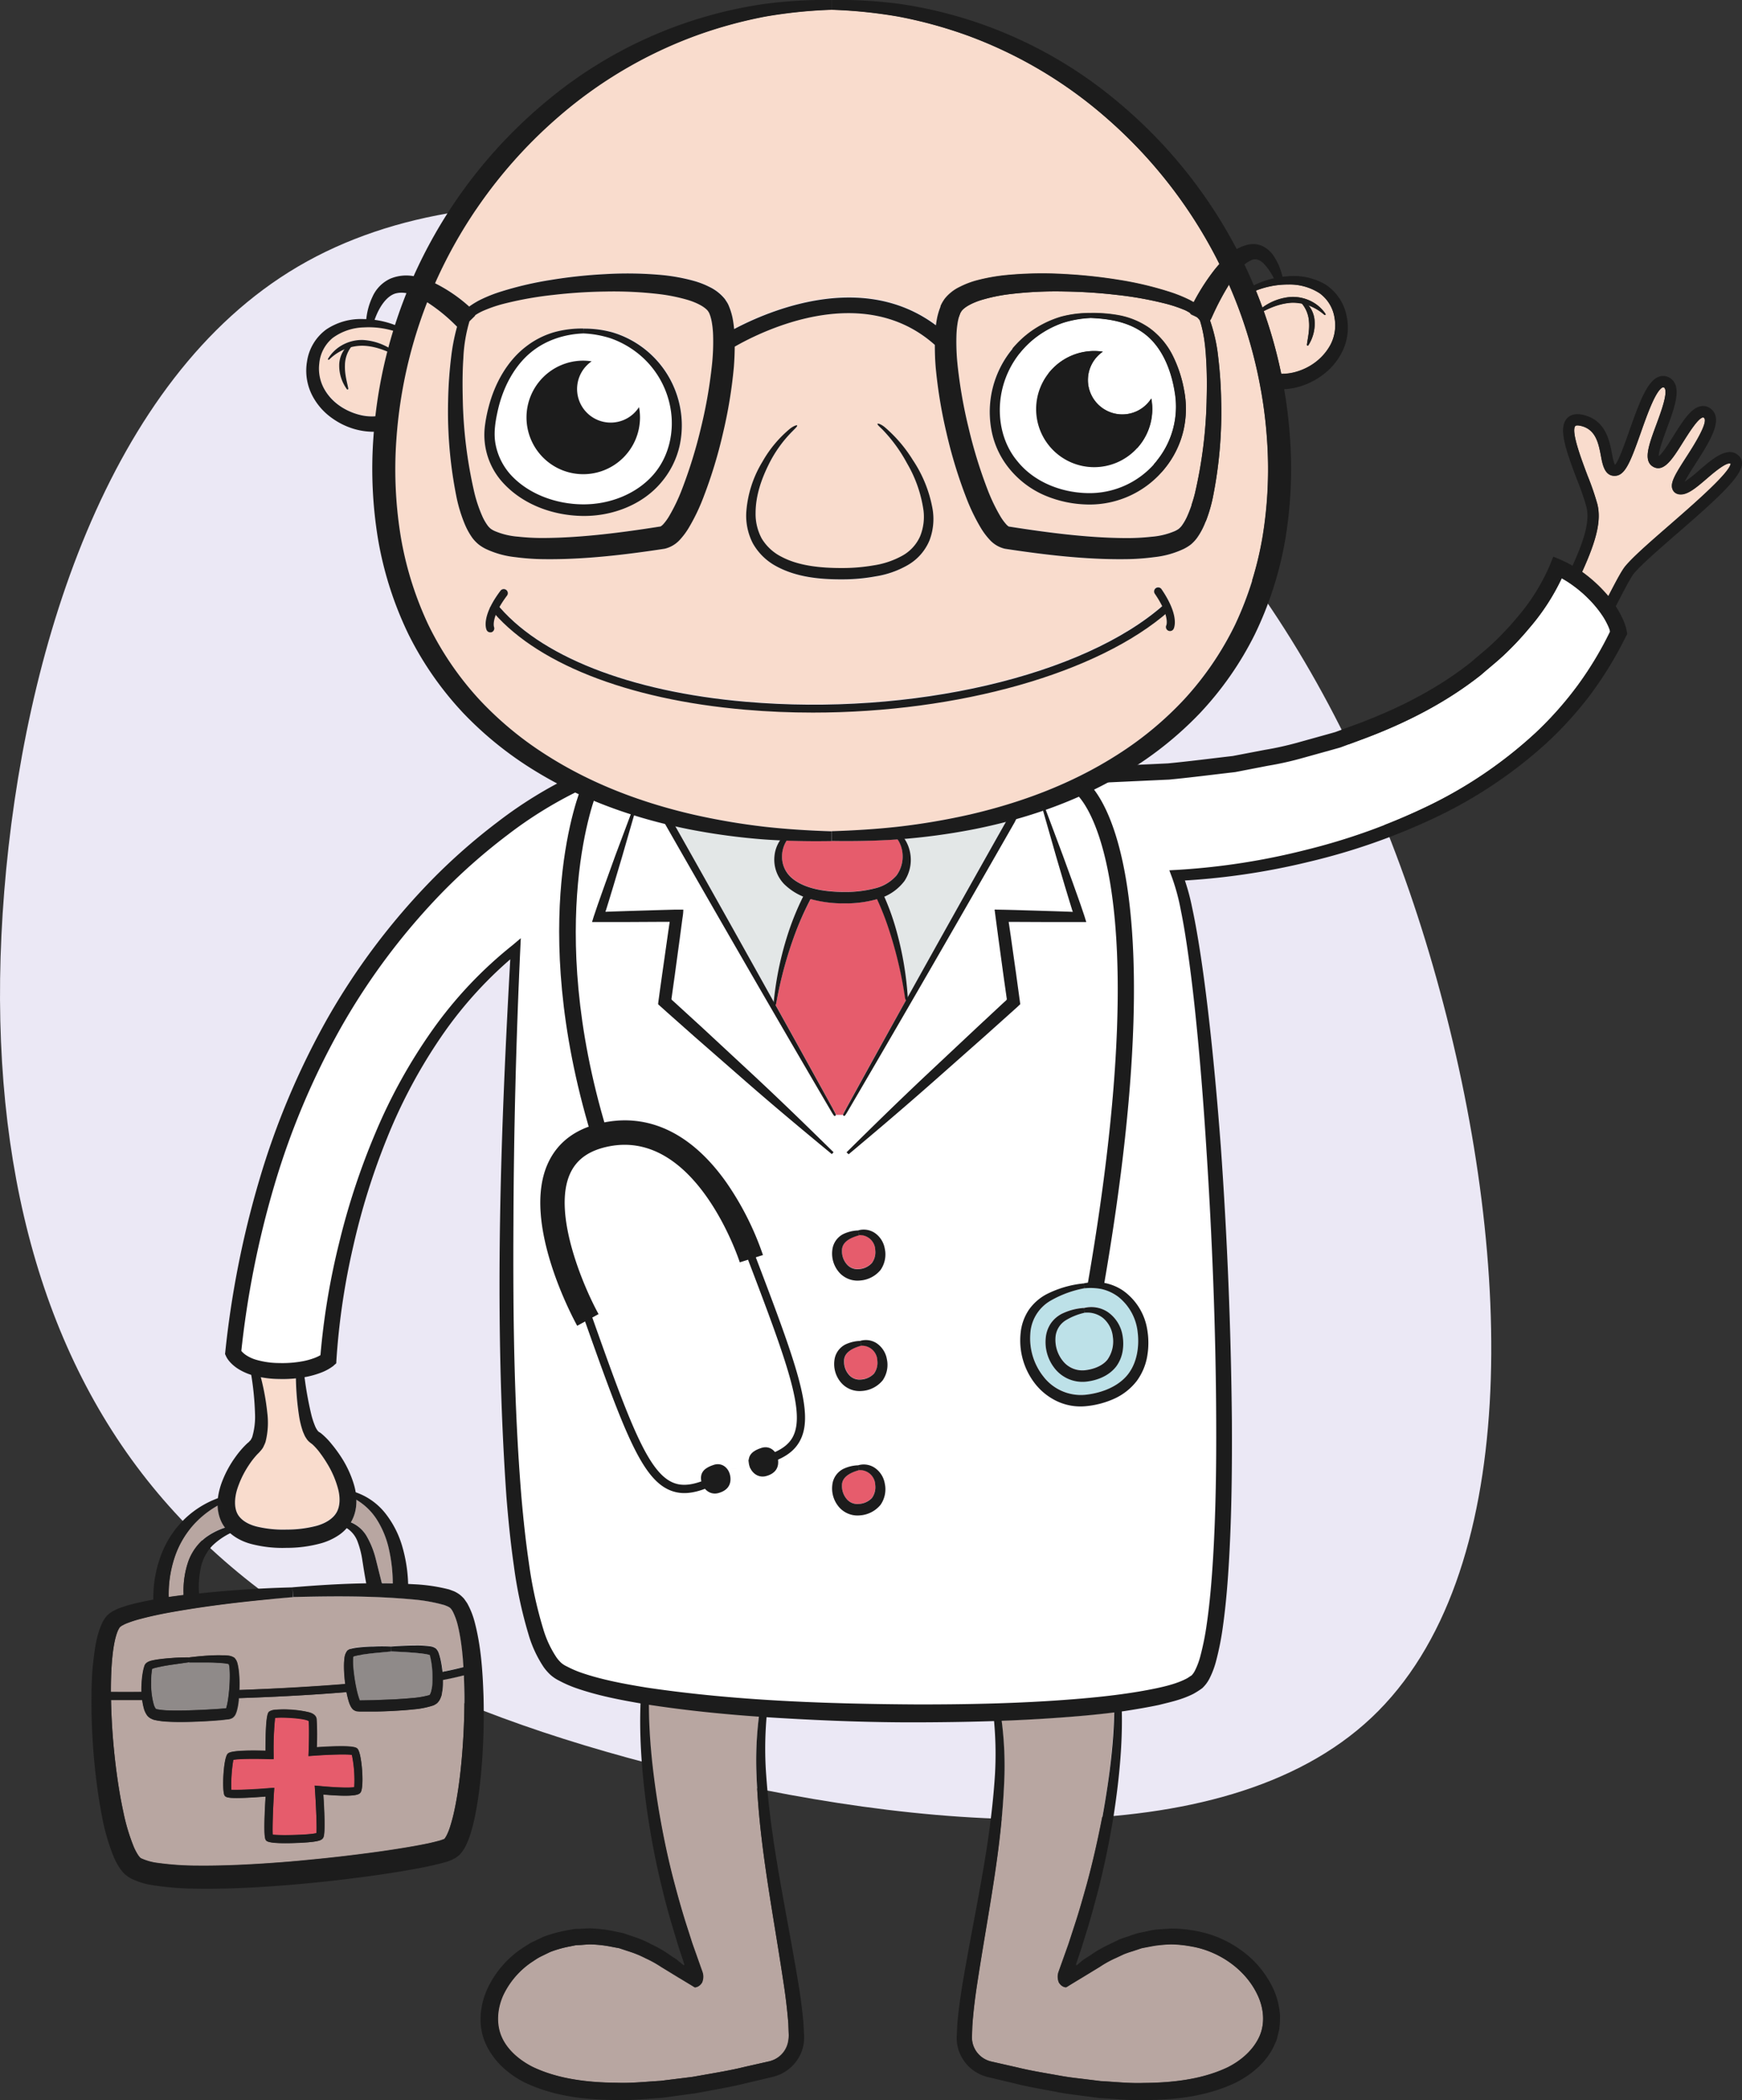 <svg xmlns="http://www.w3.org/2000/svg" viewBox="0 0 570.4 687.49"><rect x="0" y="0" width="570.4" height="687.49" fill="#333333" stroke="none"/><defs><style>.cls-2{fill:#f9dccd}.cls-3{fill:#fff}.cls-4{fill:#e3e7e7}.cls-5{fill:#e65c6c}.cls-6{fill:#b8a6a1}.cls-8{fill:#bde1e8}.cls-10,.cls-9{fill:#1c1c1c}.cls-9{fill-rule:evenodd}</style></defs><g id="Layer_2" data-name="Layer 2"><g id="export"><g id="doktor"><path d="M329.88 113.12c71.71 46.27 117.53 122.13 141.63 211.37 24.16 89.06 26.72 191.44-22.42 237.78s-149.7 36.64-229 16.94-137.29-49.62-173.7-97-51.25-112.69-45-190.41S35 124 97.62 87.23 258 66.91 329.88 113.12z" fill="#ebe8f5"/><path class="cls-2" d="M104.53 118.85a12.17 12.17 0 014.42-8.31 17.87 17.87 0 0110.14-3.45 27.73 27.73 0 019.7 1.14q-.87 2.74-1.59 5.54a17.6 17.6 0 00-8.45-2.54 13.22 13.22 0 00-7.26 2 12.31 12.31 0 00-4 4c-.13.21-.16.43 0 .5s.26 0 .45-.18a17.84 17.84 0 014.92-3.26 2.63 2.63 0 00-.29.37 9 9 0 00-1.48 4.72 13 13 0 002.49 7.94.27.27 0 00.34.14.33.33 0 00.14-.35c-.32-1.83-1.22-4.61-1.09-7.65a10.12 10.12 0 012-5.88 13.11 13.11 0 013.78-.45 22 22 0 018.14 2A150.8 150.8 0 00123 136.2a18.61 18.61 0 01-16.74-8.82 13.77 13.77 0 01-1.73-8.53zm331.23-6.22a18.43 18.43 0 01-10.86 8.9 17 17 0 01-5.38.82 155.51 155.51 0 00-5.75-20.55 23.44 23.44 0 018.72-2.73 12.41 12.41 0 013.78.24 10.3 10.3 0 012.34 5.74c.29 3-.45 5.86-.67 7.71a.35.35 0 00.16.35c.11 0 .24 0 .35-.16a13.15 13.15 0 002-8.08 8.94 8.94 0 00-1.72-4.61 2.45 2.45 0 00-.29-.35 17.72 17.72 0 015.06 3 .49.49 0 00.47.16c.11-.08.08-.29-.08-.5a12.06 12.06 0 00-4.21-3.76 13.21 13.21 0 00-7.34-1.59 17.6 17.6 0 00-9 3.47q-1-2.82-2.15-5.57a28.63 28.63 0 0110.39-2h.26a18.17 18.17 0 0110.25 2.86A12.26 12.26 0 01437 104a13.78 13.78 0 01-1.24 8.63zm-37.88-28.98c.48.93.95 1.86 1.4 2.78-.58.64-1.08 1.22-1.48 1.72a70.61 70.61 0 00-6.94 10.73c-.4-.21-.79-.45-1.19-.66a47.51 47.51 0 00-7.34-2.91 109.72 109.72 0 00-16.05-3.74 166.82 166.82 0 00-17.62-1.88 123.87 123.87 0 00-19 .32 60.92 60.92 0 00-10.06 1.8 28.72 28.72 0 00-5.19 2 14.08 14.08 0 00-5.06 3.94c-.37.53-.72 1.06-1 1.62s-.42 1-.63 1.48a21.84 21.84 0 00-.82 2.92c-.19.84-.32 1.69-.43 2.54-23.89-17.88-54.46-4.9-66.06 1.24-.13-1.24-.29-2.51-.55-3.78a22.09 22.09 0 00-.85-2.92c-.19-.5-.37-1-.61-1.48s-.69-1.09-1-1.62a14.34 14.34 0 00-5.09-3.94 28.44 28.44 0 00-5.19-2A60.33 60.33 0 00217 90a124.2 124.2 0 00-19-.32 166.53 166.53 0 00-17.59 1.88 110.6 110.6 0 00-16.07 3.74 46.78 46.78 0 00-7.34 2.92 23.8 23.8 0 00-3.37 2.09 48.8 48.8 0 00-11.2-7.65c1.35-3.08 2.8-6.07 4.34-9a155.61 155.61 0 0136-45.48 144.87 144.87 0 0145-26.57 148.64 148.64 0 0122.83-6.25 159.77 159.77 0 0121.62-2.2A159.73 159.73 0 01294 5.35a148.64 148.64 0 0122.8 6.25 144.87 144.87 0 0145 26.57 155.61 155.61 0 0136.08 45.48z"/><path class="cls-3" d="M377 130.43a11.26 11.26 0 11-15.86-15.34 20.21 20.21 0 00-2.81-.21 19 19 0 1019 19 17.84 17.84 0 00-.33-3.45zm1.75 20.45a28.3 28.3 0 01-22.62 10.46c-9-.19-17.67-3.87-22.88-10.36-5.41-6.38-6.76-15.09-5.28-22.59a30.05 30.05 0 0111.37-18.12 31.62 31.62 0 018.71-4.63 34 34 0 019-1.59c5.8.24 12.56 1.14 17.93 5.32s8.48 11.26 9.73 19a28.08 28.08 0 01-6.01 22.51z"/><path class="cls-2" d="M387.5 140.87a31.49 31.49 0 00.23-13.06 42 42 0 00-3.81-11.61 25 25 0 00-7.52-8.84 25.85 25.85 0 00-9.83-4.16 46.68 46.68 0 00-9.59-.77 36.15 36.15 0 00-9.59 1.22 33.52 33.52 0 00-9.56 4.61 32.44 32.44 0 00-13.22 32.53 28 28 0 005.78 12.47 30.65 30.65 0 0011.31 8.66 37.4 37.4 0 0014.3 3.18 31.58 31.58 0 0025.5-11.94 30.51 30.51 0 006-12.29zm-70.36-.87a153.74 153.74 0 01-3.57-20.44 72.77 72.77 0 01-.37-9.83 29.46 29.46 0 01.45-4.53 17.84 17.84 0 01.53-2l.32-.82a2.37 2.37 0 00.31-.53c1.09-1.48 3.9-2.86 6.68-3.68a53.31 53.31 0 018.92-1.86 124.22 124.22 0 0118.07-.9 170 170 0 0117.11 1.11 114.9 114.9 0 0115.58 2.76 44.07 44.07 0 016.91 2.28c.5.21 1 .45 1.48.69a1.25 1.25 0 00.58.79l1.81.8a5.21 5.21 0 01.95 1.11c1.24 3.57 1.69 7.89 2 12.29s.32 9.06.19 13.88a149.62 149.62 0 01-3.84 30.43 45.73 45.73 0 01-2.57 7.45 15.77 15.77 0 01-1.8 3.12 9 9 0 01-1 1c-.24.27-.9.45-1.3.72a24.53 24.53 0 01-7.55 1.82 78 78 0 01-8.74.43c-12-.08-24.9-1.72-38-3.79.1-.05-.16 0-.8-.69a18.59 18.59 0 01-2-2.75 59 59 0 01-4.06-8.45 157.45 157.45 0 01-6.29-20.41z"/><path class="cls-3" d="M219.51 133.32c1.4 7.47-.21 16-5.69 22.17s-14.07 9.61-22.92 9.56-17.58-3.34-23.25-9.25a20.49 20.49 0 01-5.35-10.38c-.75-3.79-.06-7.71.82-11.52 1.75-7.52 5.43-14.2 10.62-18.52a28 28 0 0117.32-6.3 34.64 34.64 0 018.88 1.62 30.69 30.69 0 018.58 4.63 29.41 29.41 0 0110.99 17.99zm-10 3.28a18.12 18.12 0 00-.31-3.39 11 11 0 11-15.53-15A19 19 0 00191 118a18.58 18.58 0 1018.56 18.59z"/><path class="cls-2" d="M233 105.16a18 18 0 00-.5-2l-.32-.82a4.86 4.86 0 01-.35-.53c-1.08-1.48-3.89-2.86-6.67-3.68a52.46 52.46 0 00-8.9-1.86 124.36 124.36 0 00-18.07-.9 170.37 170.37 0 00-17.11 1.11 115.48 115.48 0 00-15.6 2.76 43.48 43.48 0 00-6.89 2.28 17.61 17.61 0 00-3 1.59.67.67 0 01-.16.31l-1.75 1.7a50.94 50.94 0 00-2 12.08c-.29 4.42-.31 9.06-.18 13.88.16 4.42.45 9 1 13.69a122.4 122.4 0 002.92 16.74A44.31 44.31 0 00158 169a17.76 17.76 0 001.8 3.13 8.22 8.22 0 001 1 8.71 8.71 0 001.32.72 24.6 24.6 0 007.55 1.82 77.4 77.4 0 008.74.43c12-.08 24.88-1.72 38-3.79-.08-.05.16 0 .8-.69a18.49 18.49 0 002-2.75 63 63 0 004.05-8.45c1.32-3.34 2.49-6.73 3.52-10.12s2-6.89 2.78-10.31a153.89 153.89 0 003.6-20.44 72.81 72.81 0 00.38-9.83 28.2 28.2 0 00-.54-4.56zm-16.48 52.68c-6.06 7.23-15.92 11-25.64 11s-19.41-3.68-25.88-10.54a23.79 23.79 0 01-6.09-12.3c-.11-.59-.16-1.19-.22-1.8a24.78 24.78 0 01.11-4.88 50.63 50.63 0 011.22-6.17c2.06-8 6.28-15.18 12.16-19.68a27.49 27.49 0 019.4-4.79 38.2 38.2 0 0119 0 31.74 31.74 0 0122.1 24 31.17 31.17 0 01-.06 12.9 30.45 30.45 0 01-.9 3.26 27.9 27.9 0 01-5.18 9z"/><path class="cls-2" d="M162.32 201.23c15 16.58 44.53 27.87 81.72 31 7.39.64 14.8.93 22.17.93 46.62 0 91.75-12.32 115.38-32.26a6.42 6.42 0 01.32 3.68 1.33 1.33 0 00.55 1.75 1.41 1.41 0 00.64.16 1.33 1.33 0 001.16-.69c.24-.42 2-4.34-4-13.09a1.33 1.33 0 00-2.2 1.49 28.42 28.42 0 012.44 4.13c-26.62 23-82.46 35.92-136.25 31.26-37.19-3.21-66.46-14.47-80.71-31a27.83 27.83 0 012.46-3.69 1.32 1.32 0 00-.26-1.85 1.33 1.33 0 00-1.85.26 29.8 29.8 0 00-3.37 5.43l-.18.16.08.08c-2.15 4.61-1.22 6.91-1.06 7.23a1.23 1.23 0 001.16.74 1.78 1.78 0 00.53-.1 1.39 1.39 0 00.72-1.73s-.45-1.24.55-3.89zm144.07-81a155.56 155.56 0 003.52 21.48 153.78 153.78 0 006.6 21.51 63.47 63.47 0 004.63 9.59 23.23 23.23 0 003.05 4.05 9.8 9.8 0 004.87 2.81c13.59 2.06 26.54 3.55 39.31 3.41a78.88 78.88 0 009.54-.68 29.46 29.46 0 009.67-2.68 14.52 14.52 0 002.43-1.51 15.05 15.05 0 002-2.15 25 25 0 002.44-4.42 49.8 49.8 0 002.65-8.61 141.51 141.51 0 002.75-31.84 136 136 0 00-.95-14.3 52.71 52.71 0 00-2.68-12 2.54 2.54 0 00.43-.64l.34-.74a87 87 0 015.43-10.28 151.12 151.12 0 0110.25 33.46 142.29 142.29 0 012.17 17 137.29 137.29 0 01-1.4 31.74 111.31 111.31 0 01-9.11 29.16 102.73 102.73 0 01-16.53 24.26 112.4 112.4 0 01-21.72 18.07q-2.65 1.71-5.35 3.25a156.12 156.12 0 01-43.12 16.45 225.15 225.15 0 01-23.47 4c-7.6.85-14.89 1.25-21.85 1.49-6.94-.24-14.23-.64-21.83-1.49a225.15 225.15 0 01-23.47-4 159.18 159.18 0 01-38.7-14c-3.31-1.75-6.57-3.63-9.77-5.69a112.4 112.4 0 01-21.72-18.07 102.73 102.73 0 01-16.53-24.26 111.31 111.31 0 01-9.11-29.16 137.29 137.29 0 01-1.4-31.74c.08-1.22.18-2.41.31-3.63a151 151 0 019.75-41.13 55 55 0 019.22 7.49l.58.53a65.41 65.41 0 00-1.93 9.88 138.73 138.73 0 00-1 14.3 141.55 141.55 0 002.84 31.86 51.73 51.73 0 002.67 8.61 22.67 22.67 0 002.44 4.42 14 14 0 002 2.15 13.47 13.47 0 002.44 1.51 29.3 29.3 0 009.64 2.68 78.78 78.78 0 009.56.68c12.77.14 25.72-1.35 39.28-3.41a9.62 9.62 0 004.88-2.81 23.17 23.17 0 003-4.05 63.57 63.57 0 004.66-9.59 149.71 149.71 0 006.57-21.51 154.17 154.17 0 003.55-21.48c.19-2.23.27-4.48.29-6.73 8.53-4.9 41.86-21.69 65.51-.56.08 2.42.16 4.86.37 7.27zm-2 56.63a19.81 19.81 0 001-10.12 41.64 41.64 0 00-6.52-16.18 45.94 45.94 0 00-9.24-10.78c-1.17-.9-2.17-1.25-2.28-1s.58.88 1.56 1.83a50 50 0 018.11 11.1 42.25 42.25 0 015.38 15.44 16.65 16.65 0 01-1.12 8.45 13.48 13.48 0 01-5.9 6.41 28.21 28.21 0 01-9.25 3.1 57.36 57.36 0 01-10.43.87c-7.1 0-14.17-.71-19.79-3.68a16.07 16.07 0 01-6.49-6 17 17 0 01-2-8.29c0-5.75 1.93-11.15 4.16-15.68a41 41 0 017.92-11.12c1-1 1.69-1.65 1.53-1.86s-1.11.14-2.22 1a39 39 0 00-9.14 10.91 36.59 36.59 0 00-5.27 16.69 19.42 19.42 0 002.12 9.93 18.82 18.82 0 007.71 7.55c6.49 3.57 14.06 4.32 21.5 4.32a60.39 60.39 0 0011.1-1A30.38 30.38 0 00297.2 185a16.74 16.74 0 007.18-8.19zm253.53-40.18c1.69 1.35-3.58 9.54-5.83 13-3.55 5.51-5.22 8.27-4.47 10.33a2.53 2.53 0 001.66 1.59c2.73.9 5.75-1.67 9.57-4.95 2.3-2 6.54-5.59 7.84-4.9-.4 3.07-12.59 13.61-19.9 20-6 5.24-11.73 10.17-14.51 13.46-1.22 1.43-2.94 4.68-5.64 9.9-.77-.92-1.59-1.8-2.41-2.65a47.81 47.81 0 00-6.07-5.21.2.2 0 00-.11-.06c4.88-10.65 6.31-16.95 5-22.17a86.55 86.55 0 00-3.21-9.3c-1.93-5.11-5.56-14.64-4-16.31.16-.16.79-.32 2.3.1 4.48 1.36 5.3 5.75 6.07 9.65.58 3.12 1.35 7 5 6.54 3-.37 4.82-5 8-13.91 2.06-5.85 4.87-13.88 7.2-15a.42.42 0 01.34 0 .63.63 0 01.4.35c.88 1.91-1.27 7.65-2.81 11.86-2.43 6.57-4.37 11.77-1.11 13.73 3.55 2.09 6.49-2.63 9.91-8.08 1.93-3.1 4.85-7.76 6.46-8.06a.39.39 0 01.32.09z"/><path class="cls-4" d="M329.28 269.07c-3.5 6.17-16.37 29-32 57.24a105.38 105.38 0 00-3.82-22.15 93.17 93.17 0 00-3.81-10.72 14.91 14.91 0 006.57-5.06 12.63 12.63 0 000-13.78 202.39 202.39 0 0022.49-3.12c3.47-.69 6.99-1.48 10.57-2.41z"/><path class="cls-5" d="M295.53 279.37a10.53 10.53 0 01-1.93 7.15 13.89 13.89 0 01-7.23 4.29 38.35 38.35 0 01-9.78 1.14c-6.81 0-13.64-1.16-17.61-4.85a9.1 9.1 0 01-2.92-6.67 9.43 9.43 0 011.54-5.3c5.09.21 10 .21 14.73.13 6.86.14 14.06 0 21.61-.5a9.42 9.42 0 011.59 4.61z"/><path class="cls-4" d="M253.57 280.32a11.5 11.5 0 003.16 9 17.27 17.27 0 006.27 4.11 89.59 89.59 0 00-4.63 11.15 105.12 105.12 0 00-5 23.31c-14.43-25.91-26.62-47.58-32.21-57.46 1.62.37 3.23.72 4.85 1a206 206 0 0024.13 3.25c1.8.14 3.58.24 5.32.32a10.87 10.87 0 00-1.89 5.32z"/><path class="cls-5" d="M272.62 362.73c-6.39-11.63-12.74-23.07-18.7-33.8a1.52 1.52 0 00.32-.93 130.42 130.42 0 016.22-22.67 101 101 0 015-11.05l.4.11a40.62 40.62 0 0010.78 1.32 38 38 0 0010.62-1.4 98.24 98.24 0 014.08 10.52 135.13 135.13 0 015.06 21.58c0 .4.13.77.32.9-6.25 11.23-12.93 23.26-19.6 35.42a8.24 8.24 0 00-1.06 2.2h-2.33a8.65 8.65 0 00-1.11-2.2z"/><path class="cls-3" d="M276.19 365.16a.32.32 0 00.19.08c.21 0 .48-.37 1.46-2.06 25.56-43.68 49.71-86 54.3-94a10.69 10.69 0 00.55-1c3-.82 5.94-1.75 8.93-2.78 1.32 4.66 2.78 9.75 4.34 15.26.88 3 1.78 6 2.73 9.19.48 1.59.95 3.2 1.46 4.84.24.8.5 1.62.77 2.47l.18.61a1.26 1.26 0 00.13.39c0 .08.08.14.08.19s-.08.16-.21.13l-1.75-.08c-1.8-.05-3.63-.13-5.45-.18-3.68-.11-7.45-.22-11.29-.35l-3.57-.08-2.86-.05c-.74-.24-.29.58-.32 1l.18 1.4c.32 2.31.61 4.64.93 7 .53 3.95 1.09 7.95 1.64 12 .29 2 .56 4 .85 6 .08.64.24 1.75.29 2.07a.93.93 0 00-.21.18l-1.11 1c-2.92 2.7-5.78 5.38-8.58 8-5.62 5.25-11 10.31-16.11 15.1-10.22 9.62-19.15 18.41-26.51 25.69l-4.24.06c-7.42-7.29-16.4-16.08-26.67-25.67-5.17-4.77-10.6-9.83-16.24-15l-8.66-7.95c-.51-.43-1.35-1.19-1.54-1.38l.05-.29.22-1.48c.29-2 .55-4 .84-6 .56-4.08 1.09-8.08 1.65-12 .29-2.28.58-4.55.9-6.78a18 18 0 00.26-2.78l-2.89.05-3.73.11-11.31.32c-1.83.08-3.66.13-5.46.18l-1.85.08c-.13 0-.32.08-.24-.1a.46.46 0 01.08-.19 2 2 0 00.11-.34l.18-.61c.27-.82.53-1.65.77-2.47.5-1.64 1-3.25 1.48-4.84 1-3.18 1.86-6.26 2.76-9.22 1.4-4.93 2.75-9.54 4-13.8 3.39 1.06 6.78 2 10.12 2.78 5.19 9.14 28.84 50.51 54.06 93.53 1 1.69 1.25 2.06 1.46 2.06a.3.3 0 00.18-.08c.11-.05.19-.1.19-.23H276c0-.08.09-.03.19.02z"/><path class="cls-6" d="M411.81 653.17c2 4.26 2.47 9.27.53 13.51s-5.69 7.68-10.28 10c-8.34 4-18.09 5.09-27.49 5.17-4.71.18-9.43-.37-14.09-.61l-7-.85a94.89 94.89 0 01-6.88-1c-4.56-.82-9.12-1.54-13.54-2.63l-6.62-1.51-1.64-.37a9 9 0 01-1.3-.37 8.18 8.18 0 01-5-5.48 7.81 7.81 0 01-.26-2.62l.11-3.18c.29-4.24.79-8.5 1.4-12.69 2.54-16.82 5.64-32.79 7.42-47.84.9-7.52 1.48-14.8 1.69-21.82a116.46 116.46 0 00-.95-17.67c5.9-.21 11.81-.5 17.72-.93 6.41-.45 12.79-1 19.18-1.82a212.16 212.16 0 01-3.85 34c-1.37 7-3 14.52-5.21 22.6-1.14 4.05-2.31 8.26-3.74 12.61l-2.17 6.67c-1.06 3-2.15 6-3.26 9.14a4.82 4.82 0 00-.08 2.94 2.07 2.07 0 00.51 1 2.93 2.93 0 001.35 1 4.73 4.73 0 00.63.13 7.21 7.21 0 00.72-.4l1.53-1c1-.64 2.1-1.27 3.18-1.91 1.83-1.11 3.71-2.28 5.62-3.44a36.38 36.38 0 015.14-2.84l2.72-1.27c.93-.45 1.94-.66 2.92-1l3-1c1-.21 2.07-.39 3.13-.6 2.09-.56 4.26-.43 6.46-.64a40.48 40.48 0 016.63.66c8.85 1.52 17.77 7.37 21.77 16.06zM258 668.45a8.1 8.1 0 01-2.49 4.4 8.42 8.42 0 01-2.17 1.43 12 12 0 01-1.22.45l-1.61.37-6.68 1.51c-4.47 1.11-9.06 1.85-13.64 2.67l-3.47.61-3.5.43-7 .87c-4.72.27-9.48.82-14.25.64-9.48-.06-19.31-1.2-27.73-5.25-4.56-2.33-8.4-5.75-10.18-10s-1.29-9.24.67-13.51a27 27 0 019.14-10.64 32 32 0 013-1.86l3.13-1.53a35.92 35.92 0 016.54-1.86l1.67-.34c.55-.08 1.11-.08 1.67-.11 1.08-.08 2.2-.18 3.28-.21a40.29 40.29 0 016.46.66c1 .21 2.07.4 3.1.58 1 .35 2 .67 3 1a35.65 35.65 0 015.64 2.31 37.36 37.36 0 015.09 2.83c1.93 1.17 3.81 2.33 5.64 3.45 1.09.63 2.12 1.27 3.18 1.9l1.53.93c.24.13.56.4.72.4a2.09 2.09 0 00.61-.13 2.88 2.88 0 001.35-1 2 2 0 00.5-1 4.59 4.59 0 00-.08-2.94c-1.11-3.15-2.22-6.25-3.28-9.3-.74-2.33-1.48-4.61-2.2-6.83-1.4-4.48-2.59-8.8-3.71-13-2.2-8.32-3.76-16-5-23.23a213.39 213.39 0 01-3.36-35.26c12.05 1.85 24.1 3 36.18 3.89a120.6 120.6 0 00-.88 17.43c.22 7.1.77 14.47 1.67 22 1.75 15.2 4.77 31.36 7.31 48.34q1 6.36 1.51 12.85l.11 3.2a11.74 11.74 0 01-.25 2.85z"/><path class="cls-5" d="M88.29 585.31c-5 .39-10.6.68-12.53.55a50.1 50.1 0 01.66-9.8c1.38-.37 7-.42 11.84-.24h1.35v-1.38a101.9 101.9 0 01.48-12.1c2.12-.35 9.54 0 11 1 .18 1.7.08 6.83 0 10l-.06 1.48 1.49-.1c5.11-.37 11.15-.56 12.74-.27A41.19 41.19 0 01116 585c-1.46.35-6.86.08-11.39-.37l-1.57-.13.11 1.56c.4 5.86.63 12.45.48 14-2.18.61-11.69.82-14.33.51-.14-2 .08-8.24.42-13.83l.11-1.51z"/><path class="cls-6" d="M151.91 548.38c-2.06.53-4.37 1-6.86 1.48v1.62a14.58 14.58 0 01-.43 3.23 7 7 0 01-.74 1.86 5.14 5.14 0 01-.82 1 7.38 7.38 0 01-1.11.66 27.33 27.33 0 01-6.49 1.3c-2.12.23-4.24.39-6.39.5-2.3.13-4.58.19-6.59.21h-4.64l-1-.09a3.05 3.05 0 01-1.22-.58 4.1 4.1 0 01-.82-1.14 9.72 9.72 0 01-.66-1.72c-.29-1-.48-1.91-.66-2.78-7.13.59-14.91 1.09-23.26 1.49-3.86.18-7.86.34-12 .47v.72c-.08.64-.16 1.3-.29 2-.06.34-.14.66-.22 1a8.06 8.06 0 01-.42 1.32 3.18 3.18 0 01-1.11 1.46 3.84 3.84 0 01-1.78.5l-2.06.24c-2.76.24-5.59.4-8.48.5s-5.8.16-8.66 0a26 26 0 01-4.37-.53c-.19-.05-.35-.08-.58-.16s-.53-.24-.8-.37a3.72 3.72 0 01-1.24-1.08 7.79 7.79 0 01-1.06-2.28 15.12 15.12 0 01-.51-2.73H36.37a207.18 207.18 0 001.83 23.89c.56 4.18 1.25 8.37 2.15 12.53a65.19 65.19 0 003.57 11.94c.8 1.72 1.83 3.42 2.47 3.53a18 18 0 005.32 1.45 95.78 95.78 0 0013.14.88c9 .08 18.33-.43 27.7-1.14 3.16-.24 6.28-.53 9.41-.85 6.2-.58 12.31-1.3 18.35-2.09 4.53-.59 9-1.25 13.43-2a167 167 0 006.52-1.21c1-.24 2.09-.48 3.07-.75a14 14 0 002.15-.71c-.06.18.39-.48.76-1.17a16.82 16.82 0 001.06-2.59 57.61 57.61 0 001.57-6c.87-4.11 1.45-8.32 1.93-12.48a223 223 0 001.27-24.63c-.02-2.22-.07-4.47-.16-6.7zm-33.8 38.35c-.39.56-1.21 1.67-12.21.69.82 12.8.16 13.86-.08 14.23-.42.66-1.21 1.06-4.42 1.38-.08 0-4.16.31-8 .31-2.91 0-5.64-.18-6.25-.84-.39-.43-1-1.06-.21-14.44-12.45 1-12.92.32-13.4-.29-.93-1.22-.45-12.24 1-13.7.38-.37 1.25-1.27 12.37-1 0-11.68.77-12.4 1.2-12.79a4.29 4.29 0 012.27-.64l2.2-.08a35.12 35.12 0 018.85 1c.48.15 2 .66 2.2 2a76.57 76.57 0 01.08 9.35c12-.79 12.9.08 13.32.48 1.48 1.45 2.28 12.61 1.08 14.34z"/><path d="M141.53 546a29.29 29.29 0 01.08 5.3 12 12 0 01-.4 2.51 4.84 4.84 0 01-.37.88c-.08.13-.1.08-.13.16a.43.43 0 00-.19.08 29 29 0 01-5.48.92c-2 .19-4.08.32-6.2.45l-6.46.24-4.48.08h-.05a3.06 3.06 0 00-.16-.35l-.18-.58c-.27-.82-.48-1.64-.67-2.46-.37-1.62-.63-3.16-.82-4.59s-.34-2.75-.4-3.94v-1.67c0-.5 0-.53.11-.74a.8.8 0 01.37-.16 9 9 0 011-.24c.66-.13 1.32-.24 1.93-.35l3.47-.42c2.14-.19 3.92-.37 5.59-.53 2.7.11 5.67.24 8.82.56.77.08 1.56.16 2.36.29.39.05.76.13 1.13.21s.3.08.43.16 0 0 .13.48.19.79.27 1.19c.09.77.22 1.62.3 2.52zm-66.46-.77c.05.37.11.79.13 1.24a27.51 27.51 0 01.06 2.92 52.75 52.75 0 01-.53 6.7c-.08.58-.19 1.16-.29 1.75l-.22.84c0 .22-.18.61-.15.53s0 0-.11 0l-2 .16c-2.68.19-5.46.34-8.29.45s-5.7.16-8.37.08a24.16 24.16 0 01-3.66-.34l-.34-.08-.13-.06c-.11 0-.08-.05-.19-.13a4.7 4.7 0 01-.58-1.19 24.3 24.3 0 01-.9-6.44c0-1 0-2 .05-2.94 0-.48.08-.93.13-1.35s.08-.61.11-.87c-.19-.32 1.77-.69 2.91-.93s2.44-.45 3.53-.61l5.66-.82h5.88c1.12 0 2.34 0 3.66.13.66 0 1.35.1 2 .16.34 0 .71.1 1 .16s.27.05.4.13a1.56 1.56 0 01.24.51z" fill="#8f8a89"/><path class="cls-6" d="M150 532.22a82.22 82.22 0 011.83 13.49c-2.07.53-4.37 1-6.89 1.53-.08-.55-.13-1.11-.21-1.67-.13-1-.32-1.88-.53-2.78-.13-.47-.24-.93-.4-1.4a4.13 4.13 0 00-1-1.78 4 4 0 00-1.88-.74c-.47-.08-.92-.13-1.35-.16-.87-.05-1.72-.1-2.54-.1-3.28-.06-6.28.13-9 .34-1.69-.08-3.5-.1-5.69-.05-1.09 0-2.28.08-3.61.18-.66.06-1.35.11-2.12.22-.37.08-.76.13-1.16.23a4.45 4.45 0 00-1.7.77 4.4 4.4 0 00-.92 2.36 14.7 14.7 0 00-.16 2 37.72 37.72 0 00.16 4.29c.05.74.13 1.48.26 2.28-10.25.84-21.9 1.5-34.67 2a38.27 38.27 0 000-3.85c-.06-1.11-.14-2.17-.3-3.2-.08-.53-.18-1-.31-1.56a4.1 4.1 0 00-1-1.91A4.61 4.61 0 0075 542c-.45-.08-.87-.1-1.24-.13h-2.23c-1.37 0-2.62.06-3.76.14-2.28.16-4.18.37-5.93.58-1.75 0-3.6 0-5.83.21-1.11.08-2.3.19-3.65.37-.69.08-1.41.19-2.18.35-.53.13-2.25.42-2.78 1.67a16.72 16.72 0 00-.47 1.74c-.08.51-.19 1-.24 1.51a30.16 30.16 0 00-.29 3.26v2.12c-4.32.05-7.79 0-10.09 0 0-3.31.08-6.57.32-9.75.32-3.76.82-7.65 2-10.43.37-.64.53-1.06.9-1.27a1.18 1.18 0 00.27-.22l.5-.23a7.06 7.06 0 011-.51 40.78 40.78 0 015-1.59c3.47-.92 7-1.64 10.51-2.25 14-2.46 27.21-3.79 39.13-4.82 11.94-.26 25.27-.5 39.33.8a53.85 53.85 0 0110.17 1.85c1.67.66 2 .79 2.78 2.14a24.45 24.45 0 011.78 4.68zm-22.56-24.9a53.54 53.54 0 011.19 11c-1.19 0-2.38-.06-3.58-.06l-2-7.84a28.94 28.94 0 00-3-7.6 10.86 10.86 0 00-5.19-4.55 2.93 2.93 0 00.34-.53 13.51 13.51 0 001.49-6.81 20.35 20.35 0 016.65 6.44 30.63 30.63 0 014.1 9.95zm-60.08-4.07a17.38 17.38 0 00-5.69 7.86 28.75 28.75 0 00-1.56 10.28v.71c-1.33.16-2.68.35-4 .53-.29.06-.58.08-.87.14A37.76 37.76 0 0157.06 510a30.11 30.11 0 015.85-10.49 32 32 0 018.37-6.78 12.64 12.64 0 001.14 5A10.42 10.42 0 0073.8 500a20.18 20.18 0 00-6.44 3.25z"/><path class="cls-2" d="M86.94 471.8a25.64 25.64 0 00.55-9.29 75.72 75.72 0 00-2.11-11.63 38.21 38.21 0 005.88.56 43.73 43.73 0 005.58-.19A79 79 0 0098 463.91a26.7 26.7 0 001.11 4.37c.11.37.32.77.48 1.17a4.34 4.34 0 00.66 1.22 4.17 4.17 0 001.08 1.29c.27.24.53.43.8.64l.16.13a19 19 0 012.57 2.89 42.29 42.29 0 012.38 3.6 30.41 30.41 0 013.44 8.08c.75 2.81.69 5.64-.47 7.68s-3.58 3.58-6.57 4.42a38.58 38.58 0 01-9.83 1.22 36 36 0 01-9.8-1c-3-.76-5.35-2.27-6.36-4.31s-.84-5 0-7.77a30.7 30.7 0 013.79-7.92 27.09 27.09 0 012.51-3.33c.24-.24.45-.45.66-.64s.72-.79 1.06-1.19a5 5 0 00.8-1.35 8 8 0 00.47-1.31z"/><path class="cls-8" d="M362.54 429.34a9.7 9.7 0 00-7.65-1.24 19.39 19.39 0 00-7.28 1.93 10 10 0 00-3.47 3 10.16 10.16 0 00-1.73 4.66 13.83 13.83 0 002.71 9.93 11.64 11.64 0 0010.35 4.64c3.68-.4 7.58-1.86 10-5a11.72 11.72 0 002.12-5.08 15.31 15.31 0 00-.05-5.06 11.58 11.58 0 00-5-7.78zm6.76 20.59c-3.07 3.94-8.45 6.06-14 6.64a15.45 15.45 0 01-13.64-6 20.11 20.11 0 01-4.29-13.88 13.49 13.49 0 016.51-10.86 35.21 35.21 0 0111.31-4.16 19.13 19.13 0 015.62.27 15 15 0 015.43 2.54 16.94 16.94 0 016.3 11.42c.57 4.65-.17 10.1-3.24 14.03z"/><path class="cls-8" d="M364.35 437.58a10.24 10.24 0 01-1.78 7.45c-1.59 2-4.42 3.17-7.5 3.49a8.18 8.18 0 01-7.07-3.12 10.91 10.91 0 01-2.38-7.42 7.06 7.06 0 013.33-5.8 19.79 19.79 0 016.25-2.52 8.33 8.33 0 016 1.72 9.21 9.21 0 013.15 6.2z"/><path class="cls-5" d="M281.33 404.26a5.05 5.05 0 015.27 4.87 6.12 6.12 0 01-1.08 4.27 6.6 6.6 0 01-4.37 2 4.66 4.66 0 01-4-1.72 6.54 6.54 0 01-1.45-4.29c-.09-2.98 3.06-4.39 5.63-5.13zm-4.9 41.3c-.1-2.95 3-4.38 5.59-5.09a5 5 0 015.27 4.85 6.09 6.09 0 01-1.08 4.29 6.38 6.38 0 01-4.35 1.93 4.46 4.46 0 01-4-1.72 6.37 6.37 0 01-1.43-4.26zm4.9 35.65a5 5 0 015.27 4.84 6.12 6.12 0 01-1.08 4.27 6.47 6.47 0 01-4.37 2 4.66 4.66 0 01-4-1.72 6.49 6.49 0 01-1.45-4.29c-.09-2.98 3.06-4.39 5.63-5.1z"/><path class="cls-3" d="M527.13 206.1a11.93 11.93 0 00-.61-1.51 24.19 24.19 0 00-1.67-2.94 36 36 0 00-4.42-5.43 38.65 38.65 0 00-5.38-4.61 33.44 33.44 0 00-3.63-2.33 72.9 72.9 0 01-10.62 16.29 97.55 97.55 0 01-7.52 8.08c-2.62 2.57-5.54 4.85-8.29 7.26-11.55 9.14-24.74 15.81-38.35 20.9l-5.14 1.9-2.55 1-2.62.74-10.51 2.91a101.73 101.73 0 01-10.63 2.33l-10.7 2.07c-7.18.82-14.38 1.78-21.58 2.46l-20 .93c-1.54.82-3.07 1.64-4.64 2.38 7.42 9.75 23.34 45.35 3.32 161.55a16.13 16.13 0 016.06 2.44 19.3 19.3 0 018 12.95 25.09 25.09 0 010 8.43 19.64 19.64 0 01-3.5 8.31 19.85 19.85 0 01-7.39 5.78 30 30 0 01-9.11 2.41 18.22 18.22 0 01-9.59-1.62 20.06 20.06 0 01-7.28-5.88 22.93 22.93 0 01-4.61-16.42 16.26 16.26 0 012.73-7.68 16.69 16.69 0 015.66-5 33.78 33.78 0 0112.32-3.6c.42-.08.88-.13 1.33-.21 21.16-122 2.17-153.21-2.94-159.11-3.58 1.58-7.21 3-10.81 4.29 1.72 4.55 3.57 9.53 5.56 14.86 1.06 2.91 2.17 5.9 3.29 9 .55 1.54 1.13 3.12 1.69 4.74.29.79.58 1.62.87 2.44.4 1.24.85 2.49 1.28 3.76l.34 1.14c.05.32.48.92-.16.77h-11.49c-3.69 0-7.47 0-11.31-.05h-2.2s-.06 0 0 .05c.24 1.56.45 3.15.69 4.74.56 3.95 1.14 7.92 1.69 12 .3 2 .56 4.05.85 6 .16 1.29.35 2.62.53 3.92.13.29-.21.39-.34.58l-.56.5-.9.82-1.11 1-8.72 7.84-16.56 14.55c-10.51 9.27-20.1 17.37-28 24l-.66-.72-4.24.06-.56.61c-8-6.63-17.69-14.63-28.28-23.87-5.3-4.63-10.86-9.51-16.67-14.57-2.88-2.57-5.82-5.16-8.79-7.81l-2.94-2.65c-.26-.13-.19-.4-.16-.64l.11-.74.16-1.22.21-1.51c.26-2 .55-4 .85-6 .55-4.05 1.13-8.05 1.69-12 .24-1.67.5-3.34.74-5v-.05h-2.07c-3.84 0-7.63.05-11.31.05h-12.05l.18-.58.35-1.14c.45-1.3.87-2.57 1.3-3.84l.87-2.44c.56-1.62 1.14-3.21 1.67-4.77 1.14-3.12 2.22-6.14 3.28-9.06 1.78-4.79 3.45-9.29 5-13.45-4.05-1.27-8.11-2.76-12.13-4.43-3.37 10.33-13.06 48.5 3.44 105.27l.21-.06c14.94-2.83 28.64 4 39.73 19.68a95.64 95.64 0 0111.95 23.79l-2.3.72c13.82 36.26 19.2 51.49 14.41 60.26a14.06 14.06 0 01-7.1 6c.37 2.76-1.06 4.61-3.95 5.38a4.47 4.47 0 01-5.14-2.7l-7.37.55a5.14 5.14 0 01.88 2.31c.37 2.78-1.06 4.61-3.92 5.37a4.18 4.18 0 01-4.32-1.43 19.12 19.12 0 01-6.81 1.43 12 12 0 01-4.37-.79c-9.35-3.55-15.15-18.67-28.18-55.44L189 434c-.74-1.38-18.59-33.93-9.48-53.4a22.48 22.48 0 0113.27-11.79c-17.3-59.49-6.78-98.45-3.23-108.81-.4-.16-.8-.34-1.19-.53a138.13 138.13 0 00-22.1 13.86 195.71 195.71 0 00-21 18.4 216.52 216.52 0 00-33.59 44.72 247.27 247.27 0 00-21.77 51.65A303.51 303.51 0 0079 442.27a4.12 4.12 0 00.37.42 7 7 0 001.22.95 11.81 11.81 0 003.17 1.46c.35.11.72.21 1.09.29a29 29 0 006.46.8 36.83 36.83 0 007.82-.58 24.75 24.75 0 003.63-1 12.22 12.22 0 002.14-1 244.22 244.22 0 0118-72.87 176.53 176.53 0 0118.59-33.5 136 136 0 0125.43-27.13l.88-.71 2.65-2.25-.16 3.55q-2.06 44.75-2.25 89.58c-.16 29.85.16 59.73 2.57 89.42.66 7.39 1.43 14.78 2.52 22.12a135.84 135.84 0 004.69 21.46 34.28 34.28 0 004.37 9.37 10 10 0 001.51 1.7 7.49 7.49 0 001.85 1.19 35.85 35.85 0 004.74 2.07c6.76 2.33 14.09 3.65 21.35 4.84 29.35 4.35 59.28 5.35 89 5.54 14.88 0 29.8-.29 44.63-1.27 6.44-.45 12.87-1 19.23-1.75 1-.11 1.93-.24 2.89-.37 3.65-.5 7.28-1.11 10.83-1.85s7.15-1.65 10-3.13c.72-.34 1.19-.77 1.83-1.11a6.86 6.86 0 001.06-1.49 21.42 21.42 0 001.77-4.66 84.59 84.59 0 002.15-10.62c1.06-7.28 1.67-14.67 2.12-22.09.85-14.83 1.06-29.77 1-44.68-.13-29.83-1.32-59.68-3.26-89.45-1-14.92-2.09-29.8-3.65-44.61-.8-7.42-1.7-14.81-2.81-22.17-.56-3.66-1.17-7.34-1.91-10.94a69 69 0 00-2.83-10.49l-.9-2.38 2.54-.13c.56 0 1.09-.06 1.64-.11a225.36 225.36 0 0040.61-6.46 204.2 204.2 0 0040.18-14.46 144.71 144.71 0 0035-23.84 115.14 115.14 0 0014-15.82 113 113 0 0010.39-17.32 2.54 2.54 0 00-.02-.69zm-254.57 203a6.65 6.65 0 013.65-5.21 11.69 11.69 0 014.85-1.14 6.4 6.4 0 015.19.71 7.76 7.76 0 013.47 5.22 8.81 8.81 0 01-1.38 7 9.64 9.64 0 01-6.8 3.49 8 8 0 01-7.18-3.23 9.26 9.26 0 01-1.8-6.84zm15.78 83.47a9.53 9.53 0 01-6.8 3.49 7.94 7.94 0 01-7.18-3.23 9.25 9.25 0 01-1.8-6.8 6.65 6.65 0 013.65-5.22 12 12 0 014.85-1.14 6.4 6.4 0 015.19.71 7.85 7.85 0 013.47 5.22 8.81 8.81 0 01-1.38 6.97zm.72-40.71a9.57 9.57 0 01-6.81 3.47 8 8 0 01-7.2-3.21 9.3 9.3 0 01-1.78-6.81 6.7 6.7 0 013.66-5.24 12.08 12.08 0 014.82-1.11 6.53 6.53 0 015.22.69 8 8 0 013.47 5.24 9 9 0 01-1.38 6.97z"/><path class="cls-3" d="M249.39 473.92a3.9 3.9 0 014.34 1.38c2.86-1.3 4.72-2.86 5.8-4.85 4.27-7.76-1.37-23.52-14.62-58.19l-2.73.87c-.13-.45-14.09-43.44-42.62-38-6.46 1.22-10.67 4.08-12.87 8.76-6.14 13.12 4.58 37.78 9.25 46.17l-2 1.14c12.53 35.31 18.46 51.12 26.78 54.28 2.43.92 5.27.79 9-.56 0-.13-.06-.29-.08-.42-.38-2.79 1.45-4.16 4.18-5a3.88 3.88 0 014.5 1.53l7.37-.55-.06-.24a5.27 5.27 0 01-.37-1.33v-.74l-.05-.29a.1.1 0 00.08 0c.07-2.1 1.71-3.24 4.1-3.96z"/><path class="cls-9" d="M272.34 272.14c-6.95-.22-14.25-.64-21.83-1.48a219.73 219.73 0 01-23.48-4c-16-3.69-32.91-9.7-48.48-19.72a111.51 111.51 0 01-21.71-18.06 102.06 102.06 0 01-16.54-24.26 111 111 0 01-9.11-29.16 136.6 136.6 0 01-1.39-31.72 152.16 152.16 0 0117-60 155.51 155.51 0 0136.06-45.48 144.52 144.52 0 0145-26.57 146.88 146.88 0 0122.84-6.27 156.8 156.8 0 0121.64-2.21V0A150.19 150.19 0 00250 1.33a143.16 143.16 0 00-71.28 32 158.2 158.2 0 00-38.34 47 155.93 155.93 0 00-18.11 62.9 141.45 141.45 0 001.55 33.47 116.34 116.34 0 0010 31.08 107.49 107.49 0 0018 25.78 116 116 0 0023.33 18.76c16.6 10.2 34.25 15.95 50.82 19.22a210.87 210.87 0 0024.13 3.25c7.76.55 15.18.66 22.22.54z"/><path class="cls-9" d="M272.34 3.21A156.66 156.66 0 01294 5.42a146.88 146.88 0 0122.83 6.23 144.52 144.52 0 0145 26.57 155.35 155.35 0 0136.05 45.48 152 152 0 0117 60 136 136 0 01-1.39 31.72 111 111 0 01-9.11 29.16 102.06 102.06 0 01-16.54 24.26 111.51 111.51 0 01-21.71 18.06c-15.57 10-32.45 16-48.48 19.72a220 220 0 01-23.47 4c-7.59.84-14.89 1.26-21.83 1.48v3.19c7 .12 14.46 0 22.21-.54a210.87 210.87 0 0024.13-3.25c16.57-3.27 34.22-9 50.82-19.22a116 116 0 0023.33-18.76 107.21 107.21 0 0018-25.78 116.34 116.34 0 0010-31.08 141.45 141.45 0 001.55-33.47 155.93 155.93 0 00-18.11-62.9 158 158 0 00-38.34-47 143.07 143.07 0 00-71.28-32A150.14 150.14 0 00272.34 0z"/><path class="cls-10" d="M131.34 107.26a29.63 29.63 0 00-12.34-2.81 20.35 20.35 0 00-12.14 3.38 15.83 15.83 0 00-6.33 10.52 17.77 17.77 0 001.76 11.2 20.77 20.77 0 006.61 7.45 23.84 23.84 0 007.4 3.52 22.72 22.72 0 005.94.82 18.66 18.66 0 004.19-.46c1.37-.28 1.5-.5 1.6-.67l.15-.25-1-3.68c-.21-.71-1.12-.51-1.81-.37a16.07 16.07 0 01-7.8-.15c-2.32-.6-8.08-2.61-11.33-8.3a13.74 13.74 0 01-1.69-8.52 12.22 12.22 0 014.41-8.33 18 18 0 0110.16-3.43 28.33 28.33 0 0111.53 1.74c1 .41 1.94.78 2.27 0s-.6-1.16-1.58-1.66z"/><path class="cls-9" d="M107.46 117.76c.1.07.28 0 .46-.17a15.49 15.49 0 0110.79-4.42c4.87.12 9 2.29 11.56 3.51.23.1.43.1.5 0s0-.28-.21-.44a19 19 0 00-11.83-4.95 13.28 13.28 0 00-7.23 2 12.48 12.48 0 00-4 4c-.13.2-.15.41-.04.47z"/><path class="cls-9" d="M115.76 112.39a.29.29 0 00-.38-.08 6.43 6.43 0 00-2.84 2.4 9 9 0 00-1.47 4.71 13.13 13.13 0 002.48 7.94.29.29 0 00.34.14.32.32 0 00.14-.36c-.33-1.83-1.21-4.61-1.08-7.65a10.11 10.11 0 012.72-6.74.32.32 0 00.09-.36z"/><path class="cls-10" d="M440.9 103.3a15.9 15.9 0 00-6.9-10.17 20.56 20.56 0 00-12.31-2.69 29.58 29.58 0 00-12.16 3.5c-.93.53-1.81 1-1.44 1.75s1.29.29 2.24-.16a28.43 28.43 0 0111.24-2.38h.27A18 18 0 01432.09 96a12.18 12.18 0 014.88 8.08 13.72 13.72 0 01-1.22 8.59c-2.93 5.87-8.57 8.19-10.84 8.92a16.18 16.18 0 01-7.82.57c-.7-.1-1.58-.23-1.76.49l-.81 3.72.16.24c.12.17.25.37 1.61.57a18.08 18.08 0 003.12.26 22.11 22.11 0 007-1.17 24.14 24.14 0 007.2-3.92 20.92 20.92 0 006.15-7.78 17.78 17.78 0 001.14-11.27z"/><path class="cls-9" d="M434 103.09c.1-.07.07-.28-.07-.5a12.53 12.53 0 00-4.21-3.75 13.27 13.27 0 00-7.34-1.59 19 19 0 00-11.53 5.59c-.19.18-.26.36-.19.46s.28.08.5 0c2.51-1.36 6.49-3.75 11.35-4.15a15.5 15.5 0 0111 3.82c.19.13.37.19.49.12z"/><path class="cls-9" d="M425.39 98.18a.34.34 0 00.11.36 10.1 10.1 0 013.09 6.58c.3 3-.43 5.85-.65 7.7a.32.32 0 00.16.35.29.29 0 00.33-.17 13.12 13.12 0 002-8.06 8.87 8.87 0 00-1.73-4.62 6.45 6.45 0 00-3-2.24.29.29 0 00-.31.1zm-234.33 10.97a33.66 33.66 0 018.87 1.59 30.55 30.55 0 018.57 4.65 29.42 29.42 0 0111 18c1.41 7.45-.23 16-5.69 22.15s-14.07 9.62-22.91 9.57-17.6-3.33-23.27-9.25a20.62 20.62 0 01-5.36-10.39c-.73-3.78-.05-7.7.82-11.51 1.77-7.52 5.44-14.19 10.64-18.52s11.59-6.08 17.32-6.29v-1.6a33.87 33.87 0 00-9.49 1.17 27.51 27.51 0 00-9.39 4.78c-5.89 4.52-10.09 11.7-12.16 19.68a46.92 46.92 0 00-1.22 6.18 23.2 23.2 0 006.21 19c6.48 6.88 16.13 10.43 25.88 10.54s19.58-3.73 25.65-11a28.07 28.07 0 006.05-12.19 31.21 31.21 0 000-12.91 31.8 31.8 0 00-22.07-24 34.26 34.26 0 00-9.49-1.22zM357 104.1c5.8.24 12.56 1.15 17.94 5.33s8.47 11.25 9.7 19a28.28 28.28 0 01-28.55 33c-9-.18-17.66-3.87-22.89-10.36-5.4-6.38-6.75-15.09-5.26-22.59a30 30 0 0111.37-18.11 31.68 31.68 0 018.71-4.65 34.94 34.94 0 019-1.59v-1.6a35.32 35.32 0 00-9.59 1.21 33.21 33.21 0 00-9.57 4.62 32.37 32.37 0 00-13.21 32.51 28 28 0 005.78 12.47A30.51 30.51 0 00341.7 162a37.55 37.55 0 0014.3 3.15 31.57 31.57 0 0025.52-11.93 30.83 30.83 0 006-12.31 31.78 31.78 0 00.24-13 41.83 41.83 0 00-3.83-11.58 24.85 24.85 0 00-7.51-8.85 25.39 25.39 0 00-9.84-4.17 45.1 45.1 0 00-9.58-.76z"/><path class="cls-9" d="M200 138.35a11 11 0 01-6.28-20.06 18.85 18.85 0 00-2.73-.22 18.58 18.58 0 1018.57 18.58 17.83 17.83 0 00-.32-3.37 11 11 0 01-9.24 5.07zm167.49-2.67a11.26 11.26 0 01-6.42-20.52 18.34 18.34 0 00-2.8-.23 19 19 0 1019 19 18.68 18.68 0 00-.33-3.45 11.27 11.27 0 01-9.45 5.2z"/><path class="cls-10" d="M420 90.84a21 21 0 00-2.91-7 9.07 9.07 0 00-3.17-3 7.37 7.37 0 00-4.77-.85 14.08 14.08 0 00-6.95 3.56 36 36 0 00-4.39 4.62A69.91 69.91 0 00390.85 99l-1.2-.67a46.54 46.54 0 00-7.32-2.92 112.5 112.5 0 00-16.06-3.72 159.12 159.12 0 00-17.6-1.89 123.94 123.94 0 00-19 .31 61.69 61.69 0 00-10.06 1.82 27.82 27.82 0 00-5.19 2 14.64 14.64 0 00-5.08 4c-.35.53-.7 1.06-1 1.61s-.43 1-.63 1.49a23 23 0 00-.84 2.91c-.17.86-.3 1.71-.42 2.55-23.89-17.89-54.45-4.91-66.06 1.23-.13-1.25-.29-2.5-.55-3.78a23 23 0 00-.84-2.91c-.2-.5-.38-1-.62-1.49s-.67-1.08-1-1.61a14.64 14.64 0 00-5.08-4 27.82 27.82 0 00-5.19-2A61.5 61.5 0 00217 90.06a123.92 123.92 0 00-19-.31 159.12 159.12 0 00-17.6 1.89 112.5 112.5 0 00-16.06 3.72 46.54 46.54 0 00-7.34 2.92 26.64 26.64 0 00-3.37 2.08 49.78 49.78 0 00-11.54-7.81 26.21 26.21 0 00-6.34-2.09 13.61 13.61 0 00-7.91.75 11.79 11.79 0 00-5.84 5.87 22.36 22.36 0 00-2.06 7.34c-.2 1.49.46 1.89.87 2s1.2.07 1.73-1.38c1.66-4.93 4.3-8.27 7.07-9 3.26-.84 6.75.82 9.41 2.36a55.67 55.67 0 0110.08 8l.56.55a64.56 64.56 0 00-1.93 9.89 138.73 138.73 0 00-1 14.3 142 142 0 002.8 31.86 48.9 48.9 0 002.67 8.62 23.07 23.07 0 002.43 4.41 12.49 12.49 0 002.05 2.16 13.14 13.14 0 002.43 1.52 30.09 30.09 0 009.66 2.68 76.49 76.49 0 009.55.66c12.76.14 25.72-1.35 39.29-3.41a9.7 9.7 0 004.87-2.8 23.81 23.81 0 003.05-4.06 63.56 63.56 0 004.65-9.59 154 154 0 006.58-21.5 154.1 154.1 0 003.53-21.48c.18-2.24.27-4.48.29-6.73 8.54-4.91 41.86-21.69 65.52-.57 0 2.44.08 4.87.28 7.3a155.59 155.59 0 003.53 21.48 154 154 0 006.58 21.5 63.56 63.56 0 004.65 9.59 23.35 23.35 0 003.06 4.06 9.63 9.63 0 004.86 2.8c13.58 2.06 26.53 3.55 39.3 3.41a76.46 76.46 0 009.54-.66 30.09 30.09 0 009.66-2.68 13.55 13.55 0 002.44-1.52 12.81 12.81 0 002-2.16 23.07 23.07 0 002.43-4.41 48.9 48.9 0 002.67-8.62 142 142 0 002.76-31.83 138.73 138.73 0 00-1-14.3 54.48 54.48 0 00-2.67-12 2.13 2.13 0 00.4-.63l.35-.76a90.83 90.83 0 016.15-11.42 32.94 32.94 0 013.18-4.19 9.27 9.27 0 013.87-2.86c1.17-.4 2.51.09 3.72 1.35a19.76 19.76 0 013.54 5.35c.68 1.33 1.45 1.27 1.86 1.13s1.09-.57.74-2zm-186.89 28.74a154.42 154.42 0 01-3.58 20.42 155.87 155.87 0 01-6.32 20.43 58.53 58.53 0 01-4.06 8.45 16.5 16.5 0 01-2 2.76c-.64.67-.89.65-.79.69-13.09 2.07-26 3.7-38 3.78a73 73 0 01-8.74-.43 24.19 24.19 0 01-7.55-1.81 7.5 7.5 0 01-1.32-.73 6.45 6.45 0 01-1-1 17 17 0 01-1.8-3.1 45.3 45.3 0 01-2.55-7.47 147.53 147.53 0 01-3.86-30.43c-.13-4.81-.12-9.46.18-13.88a50 50 0 012-12.08l1.73-1.69a1.09 1.09 0 00.16-.31 17 17 0 013-1.6 44.65 44.65 0 016.9-2.28 116.52 116.52 0 0115.6-2.75 167.09 167.09 0 0117.1-1.11 126.94 126.94 0 0118.06.89 58.06 58.06 0 018.92 1.85c2.78.84 5.59 2.22 6.68 3.71a3.36 3.36 0 00.32.51l.32.83a16.39 16.39 0 01.52 2 30.7 30.7 0 01.47 4.53 71.32 71.32 0 01-.39 9.82zm162 11.59a148.18 148.18 0 01-3.85 30.43 45.32 45.32 0 01-2.56 7.47 17 17 0 01-1.8 3.1 6.45 6.45 0 01-1 1 7.5 7.5 0 01-1.32.73 24.12 24.12 0 01-7.54 1.81 73.26 73.26 0 01-8.75.43c-12-.08-24.88-1.71-38-3.78.1 0-.15 0-.79-.69a17.08 17.08 0 01-2-2.76 58.53 58.53 0 01-4.06-8.45 155.87 155.87 0 01-6.3-20.46 156.07 156.07 0 01-3.58-20.43 71.32 71.32 0 01-.38-9.83 30.7 30.7 0 01.47-4.53 16.39 16.39 0 01.52-2l.32-.83a3.36 3.36 0 00.32-.51c1.09-1.49 3.91-2.87 6.69-3.71a57.69 57.69 0 018.91-1.85 126.94 126.94 0 0118.06-.89 167.29 167.29 0 0117.11 1.11 116.65 116.65 0 0115.59 2.75 44.65 44.65 0 016.9 2.28c.51.21 3.86 2.29 3.86 2.29a4.62 4.62 0 011 1.11 49.33 49.33 0 012 12.28c.29 4.47.3 9.12.17 13.93z"/><path class="cls-9" d="M261 139.27c-.1-.18-1.1.14-2.24 1a38.74 38.74 0 00-9.13 10.92 36.59 36.59 0 00-5.28 16.67 19.83 19.83 0 002.12 9.93 19.18 19.18 0 007.71 7.57c6.51 3.55 14.08 4.32 21.52 4.3a60.19 60.19 0 0011.09-1 30.43 30.43 0 0010.42-3.66 16.71 16.71 0 007.17-8.17 19.64 19.64 0 001-10.11 42 42 0 00-6.52-16.19 45.49 45.49 0 00-9.26-10.78c-1.15-.9-2.16-1.23-2.27-1s.58.87 1.58 1.82a49.77 49.77 0 018.09 11.1 42.19 42.19 0 015.39 15.44 17 17 0 01-1.11 8.45 13.54 13.54 0 01-5.92 6.4 27.86 27.86 0 01-9.24 3.11 60.36 60.36 0 01-10.44.88c-7.11 0-14.18-.72-19.77-3.68a15.91 15.91 0 01-6.5-6 16.93 16.93 0 01-2-8.29c0-5.75 1.94-11.15 4.17-15.68a41 41 0 017.91-11.14c.99-1.01 1.7-1.65 1.51-1.89z"/><path class="cls-10" d="M266.2 233.27c-7.37 0-14.78-.3-22.16-.94-38.92-3.33-69.43-15.51-83.71-33.33l2.07-1.66c13.83 17.31 43.67 29.12 81.87 32.4 54.21 4.69 110.48-8.41 136.85-31.79l1.76 2c-23.26 20.55-69.17 33.32-116.68 33.32z"/><path class="cls-10" d="M160.51 207a1.28 1.28 0 01-1.16-.74c-.21-.43-1.83-4.45 4.54-12.9A1.32 1.32 0 11166 195c-5.33 7.08-4.25 10.19-4.24 10.22a1.35 1.35 0 01-.71 1.71 1.29 1.29 0 01-.54.07zm222.59-.42a1.28 1.28 0 01-.63-.16 1.32 1.32 0 01-.56-1.75c.06-.15 1.12-3.19-3.82-10.37a1.33 1.33 0 012.19-1.5c6 8.75 4.21 12.67 4 13.09a1.33 1.33 0 01-1.18.69zm-193.31 52.14a135.76 135.76 0 00-23.56 14.56 192.67 192.67 0 00-21 18.42 217 217 0 00-33.61 44.69A248.87 248.87 0 0089.83 388a306.36 306.36 0 00-10.91 55.13l-.17-1.26c-.09-.19.11.17.2.27a6.88 6.88 0 00.46.52 7.59 7.59 0 001.23 1 12.21 12.21 0 003.16 1.45 27.29 27.29 0 007.56 1.09 36.64 36.64 0 007.8-.59 23.82 23.82 0 003.64-1 12.68 12.68 0 002.92-1.49l-.9 1.87a235.15 235.15 0 016.18-37.9 231.69 231.69 0 0112-36.37 176.12 176.12 0 0118.57-33.49 135.71 135.71 0 0126.3-27.85l2.66-2.25-.17 3.54q-2.07 44.75-2.24 89.58c-.17 29.85.17 59.75 2.58 89.42.64 7.41 1.42 14.8 2.5 22.13a138.09 138.09 0 004.68 21.46 34.14 34.14 0 004.38 9.37 12.07 12.07 0 001.5 1.71 7.75 7.75 0 001.86 1.18 33.52 33.52 0 004.74 2.06c6.76 2.33 14.1 3.67 21.37 4.86 29.32 4.35 59.25 5.35 89 5.52 14.9 0 29.8-.27 44.63-1.26 7.41-.5 14.81-1.12 22.12-2.13 3.66-.5 7.28-1.1 10.85-1.84s7.13-1.66 10-3.13c.72-.34 1.19-.77 1.83-1.12a6.61 6.61 0 001.06-1.48 23.55 23.55 0 001.78-4.66 88.08 88.08 0 002.14-10.63c1.06-7.27 1.65-14.68 2.1-22.09.87-14.84 1.07-29.76 1-44.67-.12-29.83-1.31-59.68-3.25-89.47-.94-14.89-2.11-29.77-3.67-44.6-.78-7.41-1.68-14.81-2.79-22.16-.55-3.67-1.17-7.33-1.91-10.94a67.53 67.53 0 00-2.83-10.49l-.89-2.39 2.53-.14a224.78 224.78 0 0042.25-6.56 204.14 204.14 0 0040.19-14.47 143.7 143.7 0 0035-23.84 114.32 114.32 0 0014-15.8 116.7 116.7 0 0010.8-18.11l-.24 1.48a10.09 10.09 0 00-.37-1.27 13.73 13.73 0 00-.62-1.51 24 24 0 00-1.66-3 35.54 35.54 0 00-4.43-5.43 40.58 40.58 0 00-5.36-4.62 32.38 32.38 0 00-5.93-3.45l3.47-1.63a70.08 70.08 0 01-11.8 19.05 101 101 0 01-7.52 8.09c-2.64 2.57-5.54 4.83-8.3 7.25-11.54 9.14-24.75 15.81-38.36 20.9l-5.12 1.9-2.56.95-2.63.74-10.5 2.92a104.94 104.94 0 01-10.63 2.33l-10.69 2.07c-7.19.82-14.38 1.76-21.58 2.45l-21.68 1-.07-5.3 21.33-1c7.08-.68 14.13-1.6 21.19-2.41l10.45-2a104.27 104.27 0 0010.38-2.27l10.24-2.85 2.55-.72 2.48-.92 5-1.84c13.2-4.94 25.94-11.39 36.95-20.11 2.63-2.31 5.4-4.47 7.9-6.91a93.69 93.69 0 007.13-7.66 65.88 65.88 0 0010.85-17.34l1.06-2.65 2.4 1a36.8 36.8 0 017.11 4.09 45.54 45.54 0 016.05 5.21 41.06 41.06 0 015.08 6.24 29.44 29.44 0 012 3.61c.3.64.57 1.3.82 2a13 13 0 01.62 2.36l.14.78-.37.7A122.61 122.61 0 01521 227.08a119.48 119.48 0 01-14.79 16.34 148.68 148.68 0 01-36.42 24.3 209 209 0 01-41.17 14.39 229 229 0 01-43.13 6.26l1.64-2.52a70.29 70.29 0 013.2 11.15c.8 3.7 1.47 7.41 2.08 11.12 1.22 7.42 2.21 14.86 3.09 22.3 1.75 14.89 3.1 29.81 4.23 44.75q3.19 44.81 3.64 89.77c.08 15-.06 30-.89 45-.42 7.5-1 15-2.06 22.55a92 92 0 01-2.25 11.34 28.2 28.2 0 01-2.21 5.79 11.54 11.54 0 01-2.28 3 26.13 26.13 0 01-2.9 1.86c-3.83 1.94-7.56 2.7-11.32 3.65-3.76.79-7.51 1.42-11.26 2-7.5 1.06-15 1.71-22.5 2.24-15 1.06-30 1.4-45 1.45s-30-.51-45-1.39-29.95-2.26-44.87-4.62c-7.45-1.28-14.9-2.65-22.28-5.23a39.56 39.56 0 01-5.51-2.43 12.82 12.82 0 01-2.81-1.89 16.85 16.85 0 01-2.19-2.49 38.86 38.86 0 01-5.04-10.94 142.66 142.66 0 01-4.75-22.33c-1.07-7.47-1.82-15-2.42-22.45-4.18-59.94-1.92-119.83 1.45-179.57l2.49 1.29a132.12 132.12 0 00-25.25 27.53 172.65 172.65 0 00-17.68 33 227.55 227.55 0 00-11.21 35.83 232.18 232.18 0 00-5.47 37l-.06 1.16-.83.71v.05a16.37 16.37 0 01-4.5 2.42 29.22 29.22 0 01-4.47 1.25 41.73 41.73 0 01-9 .7 32.58 32.58 0 01-9-1.34 18.21 18.21 0 01-4.45-2.06 12.63 12.63 0 01-2.06-1.65 10.62 10.62 0 01-.94-1.05 7.41 7.41 0 01-.91-1.52l-.25-.56.08-.7a311.93 311.93 0 0111.09-56.09A253.78 253.78 0 01107 333.78 222.24 222.24 0 01141.42 288a196.83 196.83 0 0121.63-19 140 140 0 0124.66-15.19z"/><path class="cls-10" d="M333 267.43v-.13l-1.67-.94c-.3-.17-.37-.13-1.33 1.58-2.76 4.88-27.69 49-52.87 94.84-1.23 2.25-1.19 2.27-.87 2.45a.4.4 0 00.19.07c.21 0 .46-.37 1.46-2.08 25.56-43.66 49.72-86 54.3-94 .79-1.57.79-1.65.79-1.79z"/><path class="cls-9" d="M277.88 377.85c7.93-6.65 17.51-14.73 28-24l16.53-14.63 8.73-7.82 1.11-1 .9-.81.54-.51c.15-.18.48-.29.35-.58-.18-1.3-.36-2.6-.54-3.92-.27-2-.55-4-.82-6q-.87-6.07-1.7-12c-.23-1.6-.47-3.18-.7-4.75v-.05h2.21l11.29.05h11.51c.63.17.21-.44.15-.77l-.35-1.14c-.42-1.27-.85-2.52-1.27-3.76-.29-.82-.58-1.63-.86-2.44q-.86-2.4-1.69-4.74L348 280c-2.16-5.78-4.17-11.14-6-16l-.78.26c1.42 5 3 10.48 4.69 16.42q1.31 4.44 2.72 9.21.72 2.37 1.46 4.82c.25.82.51 1.64.76 2.46l.19.62a4.06 4.06 0 00.13.41.48.48 0 01.08.18c.09.18-.07.14-.21.12l-1.74-.07-5.46-.18-11.28-.34-3.57-.09-2.87-.05c-.73-.23-.29.57-.32 1l.19 1.43q.46 3.45.93 7 .81 5.89 1.64 12c.28 2 .57 4 .85 6 .12.84.35 2.49.3 2.05s0-.05-.22.19l-1.1 1-8.59 8-16.1 15.11c-10.22 9.61-19.15 18.4-26.51 25.67zM207.51 264l-6 16c-1.05 2.91-2.15 5.94-3.27 9.06q-.84 2.34-1.69 4.76c-.29.81-.57 1.62-.86 2.44l-1.3 3.84-.35 1.15-.18.57a5.66 5.66 0 00.59 0h11.44l11.32-.06h2.07v.05c-.24 1.64-.49 3.29-.73 5q-.84 5.91-1.71 12l-.84 6-.2 1.5-.17 1.21-.1.75c0 .25-.12.51.15.65l2.94 2.64 8.8 7.8 16.67 14.57c10.6 9.25 20.28 17.26 28.28 23.87l.56-.61c-7.41-7.27-16.39-16.07-26.69-25.65l-16.22-15.06-8.68-7.94c-.62-.57-1.84-1.68-1.52-1.37s0 .06.05-.29l.21-1.5q.42-3 .85-6.05.82-6.09 1.63-12c.3-2.28.6-4.55.9-6.79a17.8 17.8 0 00.28-2.76h-2.88l-3.73.1-11.32.34-5.47.18-1.84.07c-.13 0-.33.07-.24-.1a1.07 1.07 0 01.07-.19 2.69 2.69 0 00.11-.33l.2-.63c.25-.82.51-1.65.76-2.46l1.47-4.84q1.42-4.77 2.75-9.23l4.75-16.45z"/><path class="cls-10" d="M272.62 362.78c-23.61-42.9-46.48-83.44-52.93-94.84-.95-1.69-1-1.76-1.34-1.58l-1.54.88c-.29.19-.29.25.68 2 4.56 8 28.65 50.16 54.35 94 1 1.71 1.25 2.08 1.46 2.08a.4.4 0 00.19-.07c.32-.2.36-.25-.87-2.47z"/><path class="cls-9" d="M281.32 404.33a5 5 0 015.27 4.85 6 6 0 01-1.09 4.28 6.41 6.41 0 01-4.34 2 4.59 4.59 0 01-4-1.72 6.47 6.47 0 01-1.46-4.28c-.11-3 3-4.36 5.6-5.08l-.27-1.58a12.3 12.3 0 00-4.82 1.14 6.66 6.66 0 00-3.67 5.23 9.35 9.35 0 001.79 6.8 8 8 0 007.2 3.22 9.58 9.58 0 006.81-3.48 8.92 8.92 0 001.36-7 7.83 7.83 0 00-3.47-5.23 6.58 6.58 0 00-5.2-.71zm.68 36.2a5 5 0 015.27 4.85 6.06 6.06 0 01-1.08 4.28 6.45 6.45 0 01-4.35 1.95 4.58 4.58 0 01-4-1.72 6.42 6.42 0 01-1.46-4.28c-.11-2.95 3-4.36 5.59-5.08l-.26-1.57a12.14 12.14 0 00-4.83 1.13 6.65 6.65 0 00-3.66 5.23 9.31 9.31 0 001.79 6.8 8 8 0 007.19 3.22 9.62 9.62 0 006.82-3.48 8.92 8.92 0 001.36-7 7.92 7.92 0 00-3.47-5.23 6.53 6.53 0 00-5.2-.7zm73.14-18.8a18.78 18.78 0 015.62.26 14.65 14.65 0 015.43 2.54 17 17 0 016.31 11.41c.61 4.68-.13 10.11-3.2 14s-8.44 6.09-14 6.66a15.47 15.47 0 01-13.66-6 20.12 20.12 0 01-4.28-13.89 13.33 13.33 0 016.51-10.85 35.09 35.09 0 0111.3-4.16l-.26-1.57a34.2 34.2 0 00-12.32 3.59 16.53 16.53 0 00-5.66 5 16.33 16.33 0 00-2.73 7.67 23 23 0 004.61 16.41 20 20 0 007.28 5.88 18.06 18.06 0 009.6 1.62 29 29 0 009.11-2.41 19.45 19.45 0 007.38-5.78 19.08 19.08 0 003.49-8.31 25.31 25.31 0 000-8.42 19.36 19.36 0 00-8-12.94 16.46 16.46 0 00-6.48-2.55 19.38 19.38 0 00-6.26.21z"/><path class="cls-9" d="M355.14 429.73a8.3 8.3 0 016 1.7 9.25 9.25 0 013.25 6.2 10.34 10.34 0 01-1.77 7.46c-1.6 2-4.44 3.16-7.51 3.48a8.13 8.13 0 01-7.13-3.11 11 11 0 01-2.38-7.41 7.12 7.12 0 013.33-5.82 20.27 20.27 0 016.25-2.5l-.26-1.57a19.3 19.3 0 00-7.27 1.93 9.93 9.93 0 00-3.48 3 10 10 0 00-1.73 4.66 13.82 13.82 0 002.71 9.94 11.58 11.58 0 0010.35 4.62c3.68-.38 7.58-1.86 10-5a11.67 11.67 0 002.11-5.1 15.26 15.26 0 00-.05-5.05 11.62 11.62 0 00-4.95-7.74 9.76 9.76 0 00-7.66-1.24zm-73.82 51.53a5 5 0 015.27 4.85 6 6 0 01-1.09 4.28 6.4 6.4 0 01-4.34 1.94 4.56 4.56 0 01-4-1.71 6.47 6.47 0 01-1.46-4.28c-.11-2.95 3-4.36 5.6-5.08l-.27-1.58a12.13 12.13 0 00-4.82 1.14 6.64 6.64 0 00-3.67 5.23 9.35 9.35 0 001.79 6.8 8 8 0 007.2 3.22 9.58 9.58 0 006.81-3.48 8.94 8.94 0 001.36-7 7.81 7.81 0 00-3.47-5.22 6.54 6.54 0 00-5.2-.71z"/><path class="cls-10" d="M193.55 371.45c-21.18-70.12-3.76-112.44-3-114.21l4.88 2.08c-.18.41-17.38 42.47 3.2 110.6z"/><path class="cls-9" d="M239.13 483.39c.37 2.77-1.06 4.61-3.93 5.38s-5.27-1.48-5.63-4.25 1.46-4.14 4.19-5 5 1.11 5.37 3.87zm15.62-5.55c.37 2.77-1.06 4.61-3.92 5.37s-5.27-1.47-5.64-4.24 1.46-4.15 4.19-5 5.01 1.11 5.37 3.87z"/><path class="cls-10" d="M189 434c-.77-1.38-18.62-33.92-9.49-53.38 3.31-7.08 9.57-11.53 18.58-13.23 14.94-2.84 28.65 4 39.73 19.68a95.72 95.72 0 0112 23.78l-7.58 2.38c-.14-.43-14.08-43.42-42.63-38-6.45 1.23-10.66 4.1-12.86 8.79-6.15 13.11 4.58 37.76 9.24 46.16z"/><path class="cls-10" d="M224.08 488.77a12.18 12.18 0 01-4.36-.79c-9.5-3.61-15.31-19.11-28.71-57l2.5-.89c12.77 36.1 18.78 52.19 27.15 55.37 3.77 1.44 8.5.33 15.79-3.7l1.28 2.32c-5.73 3.2-10 4.69-13.65 4.69zm21.55-8.25l-.52-2.6c8.16-1.66 12.47-3.88 14.42-7.41 4.31-7.85-1.54-24-15.21-59.76l2.47-.95c14.33 37.51 20 53.08 15.06 62-2.39 4.33-7.09 6.86-16.22 8.72zm115.72-59.13l-5.22-.91c24.23-139.42-3.76-160.63-4-160.83l2.87-4.45c1.25.8 31.47 21.64 6.35 166.19z"/><path class="cls-9" d="M81.9 448a95.71 95.71 0 011.6 14.76 23.37 23.37 0 01-.9 7.61 3.51 3.51 0 01-.34.7c-.12.22-.22.47-.37.54s-.13.19-.45.48a12.88 12.88 0 00-1 .9 30 30 0 00-3.25 3.83 35.15 35.15 0 00-4.83 9.18c-1.1 3.39-1.85 7.64 0 11.86s6.2 6.61 9.94 7.58a40.47 40.47 0 0011.5 1.26 42.14 42.14 0 0011.45-1.53 20.11 20.11 0 005.55-2.55 13 13 0 004.39-4.81c2.1-4 1.71-8.41.7-11.84a35 35 0 00-4.42-9.36 44.47 44.47 0 00-2.92-3.93 23.1 23.1 0 00-3.55-3.58l-.38-.24-.19-.12-.1-.06c-.07.12.13-.29-.17.27.25-.53.09-.26.11-.36 0 .06-.19-.16-.32-.33a7 7 0 01-.79-1.44 26 26 0 01-1.21-3.68 113.11 113.11 0 01-2.5-14.68l-2.56.12A91 91 0 0098 464a30.18 30.18 0 001.1 4.38c.11.37.32.78.48 1.17a5.93 5.93 0 00.66 1.22 4.75 4.75 0 001.1 1.3c.26.22.53.43.8.62a1 1 0 00.16.13 19.61 19.61 0 012.56 2.9 41.69 41.69 0 012.4 3.6 31.16 31.16 0 013.44 8.07c.73 2.8.69 5.64-.48 7.7s-3.59 3.57-6.58 4.41a38.43 38.43 0 01-9.81 1.22 36.92 36.92 0 01-9.82-1c-3-.76-5.34-2.28-6.34-4.33s-.87-5-.05-7.74a31.38 31.38 0 013.79-7.92 27 27 0 012.54-3.33c.22-.25.44-.47.64-.66s.74-.79 1.06-1.19a4.84 4.84 0 00.79-1.34 7.29 7.29 0 00.54-1.33 25.73 25.73 0 00.55-9.31 78.43 78.43 0 00-3.11-15.18z"/><path class="cls-10" d="M131.72 506.25a31.63 31.63 0 00-5.55-10.86 21.12 21.12 0 00-11.42-7.39c-.37-.11-1.33-.41-1.61.32s.64 1.18 1 1.36a20.08 20.08 0 019.22 7.72 30.31 30.31 0 014.05 10 51.74 51.74 0 011.16 13c0 .28 0 1.14.71 1.23l3.8.25.22-.2c.08-.07.34-.29.35-1.13a48.69 48.69 0 00-1.93-14.3zM75.14 490c-.31-.72-1.26-.39-1.68-.25a31.42 31.42 0 00-13 7.49 32.12 32.12 0 00-7.53 11.34 39.38 39.38 0 00-2.69 16 1.74 1.74 0 00.38 1.22l.24.19 3.77-.41c.75-.06.7-1 .67-1.43a38.5 38.5 0 011.8-14.05 30.51 30.51 0 015.85-10.47 31.57 31.57 0 0111.2-8.21c.39-.24 1.3-.7.99-1.42z"/><path class="cls-10" d="M125.34 519.5l-2.26-9a29 29 0 00-3-7.59 10.76 10.76 0 00-8-5.3c-1-.14-1.23.3-1.31.57s-.09.78.88 1.16a8.79 8.79 0 015.37 5.14 29.82 29.82 0 011.69 6.72l.06.33c.69 4.51 1.35 8 1.64 9.19a1.16 1.16 0 00.47.8l.27.14 3.71-.92c.34-.12.67-.5.48-1.24zm-46.98-19.69c-.11-.34-.42-.7-1.39-.51a22.19 22.19 0 00-9.61 4 17.59 17.59 0 00-5.7 7.87 29.58 29.58 0 00-1.57 10.28v.77a1.22 1.22 0 00.31.93l.23.2 3.79-.17c.13 0 .78-.09.74-1.11v-.8a29.53 29.53 0 01.75-8.75 14.61 14.61 0 013.73-6.63 23 23 0 017.84-4.89c.91-.38.98-.86.88-1.19z"/><path class="cls-9" d="M96 522.79c12-.27 25.28-.49 39.33.81a54.87 54.87 0 0110.19 1.84c1.66.66 2 .79 2.76 2.17a21.69 21.69 0 011.67 4.66c1.65 7 2 14.92 2.12 22.89a220.4 220.4 0 01-1.27 24.64c-.46 4.17-1.06 8.37-1.92 12.47a53.71 53.71 0 01-1.57 6 20.38 20.38 0 01-1.05 2.6c-.37.68-.83 1.34-.78 1.17a12.65 12.65 0 01-2.14.7c-1 .27-2 .51-3.09.74-2.12.45-4.3.86-6.5 1.24-4.41.75-8.9 1.41-13.44 2-9.08 1.19-18.35 2.18-27.74 2.92s-18.68 1.23-27.73 1.15a94.54 94.54 0 01-13.14-.88 18.54 18.54 0 01-5.31-1.45c-.63-.1-1.68-1.81-2.46-3.54A63.53 63.53 0 0140.34 593c-.9-4.15-1.58-8.35-2.14-12.51a215.48 215.48 0 01-1.87-24.59c-.06-4 0-7.93.31-11.74s.82-7.66 2-10.42c.35-.65.51-1.06.9-1.28a1.64 1.64 0 00.25-.21l.5-.25a7.88 7.88 0 011-.49 38.5 38.5 0 015-1.61c3.47-.92 7-1.64 10.5-2.25 14-2.46 27.21-3.78 39.13-4.82l-.17-3.19A373.47 373.47 0 0056 522.72c-3.6.5-7.26 1.11-11 2a44.36 44.36 0 00-5.76 1.66 15 15 0 00-1.54.67l-.78.38-.9.62a6.3 6.3 0 00-1.55 1.54 11.29 11.29 0 00-1 1.66c-1.95 4.29-2.39 8.27-2.89 12.37s-.6 8.18-.63 12.33a210.17 210.17 0 001.42 25.42c.5 4.32 1.15 8.69 2 13.1a69.06 69.06 0 003.88 13.43 23 23 0 001.89 3.52 14.19 14.19 0 001.44 1.83 13.36 13.36 0 002.18 1.62 24.57 24.57 0 007.66 2.33 101.37 101.37 0 0014.23 1.08c9.42.13 18.88-.36 28.42-1.1s18.92-1.79 28.14-3.05c4.61-.63 9.18-1.33 13.72-2.15 2.27-.4 4.53-.85 6.81-1.36 1.13-.26 2.28-.53 3.45-.86a14 14 0 004.1-1.65c.42-.33.89-.65 1.28-1l.85-1.06a15.25 15.25 0 001.16-1.94 28.36 28.36 0 001.41-3.57 60.32 60.32 0 001.7-6.8c.87-4.46 1.42-8.85 1.83-13.19a216.76 216.76 0 00.8-25.44c-.29-8.28-.83-16.33-2.93-24.26a26.34 26.34 0 00-2.4-6c-.35-.52-.68-1-1.06-1.52a12 12 0 00-1.53-1.42 11.18 11.18 0 00-1.74-1l-1.59-.59a57 57 0 00-11.41-1.7c-14.59-.81-27.89 0-39.92 1z"/><path class="cls-10" d="M93.46 603.4c-2.91 0-5.65-.18-6.25-.84-.4-.43-1-1.08-.22-14.43-12.45.93-12.93.3-13.41-.3-.92-1.22-.45-12.25 1-13.69.39-.39 1.25-1.29 12.39-1 0-11.68.77-12.4 1.19-12.79 1.45-1.34 10.65-.6 13.31.31.49.16 2 .67 2.2 2a79 79 0 01.07 9.36c12-.8 12.91.08 13.31.47 1.43 1.38 2.25 12.59 1 14.28-.4.55-1.21 1.67-12.21.69.81 12.78.15 13.85-.07 14.21-.43.68-1.23 1.08-4.45 1.38-.01.04-4.08.35-7.86.35zm-4.16-2.8c2.65.32 12.16.11 14.31-.51.18-1.5-.06-8.11-.46-14l-.1-1.56 1.55.15c4.53.45 9.93.69 11.4.36a40.34 40.34 0 00-.79-10.54c-1.58-.3-7.63-.11-12.74.27l-1.48.11.06-1.48c.13-3.21.24-8.34 0-10-1.49-.9-8.9-1.3-11-1a100.8 100.8 0 00-.46 12.11v1.38h-1.37c-4.78-.17-10.46-.11-11.84.24a49.39 49.39 0 00-.65 9.81 125.34 125.34 0 0012.54-.55l1.52-.12-.1 1.52c-.31 5.56-.54 11.8-.39 13.81z"/><path class="cls-9" d="M61.93 544.24h5.87c1.12 0 2.34.05 3.66.12.67 0 1.35.09 2.05.16.35.05.7.09 1 .15s.26.06.4.15 0 .13.12.44.11.79.15 1.23c.06.89.07 1.88.06 2.92a58.84 58.84 0 01-.54 6.71c-.09.58-.19 1.18-.31 1.75l-.2.83a4.38 4.38 0 01-.17.54h-.09l-2 .17c-2.67.19-5.47.34-8.3.44s-5.69.17-8.35.08a22.84 22.84 0 01-3.67-.34l-.35-.07a.29.29 0 00-.13-.05c-.12 0-.08 0-.19-.15a4 4 0 01-.57-1.18 24 24 0 01-.9-6.43c0-1 0-2 .05-3 0-.47.07-.91.12-1.34s.08-.6.12-.89c-.19-.29 1.77-.68 2.9-.92s2.44-.44 3.52-.61l5.68-.8-.11-1.6c-1.74 0-3.59.06-5.82.22-1.11.08-2.32.18-3.67.36-.67.08-1.38.2-2.15.36-.53.12-2.25.4-2.78 1.67a13.5 13.5 0 00-.48 1.74c-.1.49-.19 1-.26 1.51q-.21 1.54-.27 3.24a24.93 24.93 0 00.74 7.52 7.25 7.25 0 001 2.25 3.72 3.72 0 001.25 1.11c.26.13.52.25.78.35a4.26 4.26 0 00.61.16 23.86 23.86 0 004.37.53c2.83.14 5.71.1 8.64 0s5.73-.29 8.48-.53l2.07-.22a4.24 4.24 0 001.78-.5 3.22 3.22 0 001.1-1.48 7.65 7.65 0 00.42-1.31c.09-.36.16-.7.22-1 .13-.69.21-1.34.28-2a49.58 49.58 0 00.25-7.19 30.09 30.09 0 00-.29-3.22 12.86 12.86 0 00-.32-1.57 4 4 0 00-1-1.88 4.18 4.18 0 00-1.81-.66c-.44-.06-.86-.09-1.25-.11-.78 0-1.52-.06-2.21-.05-1.39 0-2.63.08-3.77.15-2.28.15-4.17.36-5.93.58zM128 539c-1.7-.07-3.51-.1-5.7 0-1.09 0-2.28.07-3.6.17-.66.06-1.36.13-2.11.23-.38.06-.77.13-1.18.22a4.2 4.2 0 00-1.69.79 4.56 4.56 0 00-.93 2.36 18.63 18.63 0 00-.16 2 37.55 37.55 0 00.16 4.28 47.43 47.43 0 00.67 4.94 28.52 28.52 0 00.66 2.79 9.27 9.27 0 00.67 1.73 4 4 0 00.81 1.13 3.12 3.12 0 001.23.59c.31 0 .64.06 1 .06h4.63c2 0 4.3-.09 6.6-.22s4.28-.26 6.38-.49a28.48 28.48 0 006.49-1.3 8.24 8.24 0 001.12-.66 5.23 5.23 0 00.82-1 7.43 7.43 0 00.75-1.84 16.7 16.7 0 00.43-3.24 32.38 32.38 0 00-.36-5.9c-.13-.95-.31-1.88-.53-2.8-.13-.46-.23-.91-.4-1.38a4 4 0 00-1-1.79 4 4 0 00-1.88-.74c-.47-.07-.92-.12-1.36-.15-.87-.07-1.71-.11-2.53-.12-3.28 0-6.28.13-9 .35v1.59c2.68.12 5.65.25 8.8.55.79.08 1.58.17 2.37.29.39.06.77.14 1.13.22s.31.09.44.17 0 0 .13.48.18.77.26 1.17c.14.82.27 1.67.35 2.54a32.55 32.55 0 01.08 5.32 13.72 13.72 0 01-.4 2.51 4.43 4.43 0 01-.38.88c-.06.12-.1.07-.12.15a.29.29 0 00-.18.07 28.8 28.8 0 01-5.49.93c-2 .19-4.09.33-6.19.44l-6.48.26-4.46.07h-.07c-.07 0-.07-.18-.15-.35l-.2-.58c-.26-.8-.47-1.64-.66-2.45-.36-1.63-.62-3.17-.82-4.6s-.33-2.75-.38-3.94a15.11 15.11 0 010-1.65c.06-.62 0-.55.11-.75a.75.75 0 01.35-.17c.31-.09.64-.17 1-.24.67-.13 1.31-.24 1.94-.32 1.26-.19 2.41-.32 3.47-.44l5.59-.53z"/><path class="cls-10" d="M143.6 550.22l-.47-2.61a114.22 114.22 0 0011.36-2.6l.74 2.54a116 116 0 01-11.63 2.67zm-66.7 5.72l-.09-2.65c14.12-.47 26.91-1.19 38-2.14l.23 2.63c-11.13.96-23.97 1.69-38.14 2.16zm-37.25.61h-6.51v-2.65s5.78.06 14.94 0v2.65z"/><path class="cls-9" d="M209.86 555.11c-.66 11.51.07 24 2.16 38.66 1.12 7.32 2.52 15.2 4.61 23.67 1 4.24 2.18 8.65 3.54 13.2l2.11 7c.55 1.61 1.1 3.27 1.67 5 0 .24.33.64-.09.68-.32-.19-1-.8-1.44-1.16-.3-.24-.39-.36-.85-.69l-2.57-1.72a37.49 37.49 0 00-5.52-3.18 36.83 36.83 0 00-6.18-2.64l-3.3-1.12-3.5-.73a46.06 46.06 0 00-7.33-.82c-1.26 0-2.53.12-3.8.18-.64 0-1.29 0-1.93.13l-1.91.36a42.6 42.6 0 00-7.64 2.11l-3.67 1.75c-1.22.6-2.33 1.44-3.51 2.16a32.48 32.48 0 00-11 12.83c-2.5 5.28-3.38 12-.81 17.94s7.48 10.22 12.81 12.95c9.83 4.7 20.3 5.73 30.27 5.79 5 .16 9.93-.42 14.83-.72l7.23-1 3.59-.47 3.53-.65c4.7-.88 9.37-1.69 13.9-2.86l6.79-1.6c.58-.15 1.07-.24 1.74-.44a13.81 13.81 0 002-.73 13.47 13.47 0 003.5-2.36 13.22 13.22 0 004-7.22 15.31 15.31 0 00.16-3.87l-.18-3.46c-.42-4.52-1-8.91-1.72-13.2-2.85-17.14-6.19-33.09-8.32-48.09q-1.62-11.25-2.28-21.67a120.38 120.38 0 01.53-19.81l-2.37-.37a116.91 116.91 0 00-1.26 20.29c.22 7.08.78 14.44 1.67 22 1.75 15.19 4.78 31.34 7.32 48.33.64 4.24 1.14 8.54 1.49 12.85l.12 3.2a11.21 11.21 0 01-.12 2.81 8.1 8.1 0 01-2.49 4.41 8.3 8.3 0 01-2.17 1.42 9.81 9.81 0 01-1.22.44c-.43.12-1.08.24-1.6.37l-6.69 1.51c-4.47 1.11-9 1.86-13.65 2.68l-3.46.61-3.49.44-7 .87c-4.71.26-9.48.8-14.25.62-9.49-.06-19.33-1.18-27.75-5.23-4.55-2.34-8.39-5.75-10.16-10s-1.3-9.24.66-13.51a27.18 27.18 0 019.13-10.64c1-.62 1.92-1.35 3-1.87l3.12-1.52a37 37 0 016.57-1.86l1.64-.34c.56-.07 1.12-.08 1.67-.12 1.11-.06 2.21-.19 3.31-.2a40.16 40.16 0 016.44.66l3.11.6 3 1a33.46 33.46 0 015.62 2.3 35 35 0 015.11 2.83l5.63 3.43 3.17 1.93 1.54.93c.23.12.55.39.71.39a2.37 2.37 0 00.62-.14 3.07 3.07 0 001.36-1 2.28 2.28 0 00.5-1 4.81 4.81 0 00-.08-2.94q-1.68-4.75-3.3-9.3c-.75-2.33-1.47-4.61-2.19-6.83-1.4-4.47-2.61-8.79-3.71-12.95-2.21-8.32-3.75-16-5-23.23-2.41-14.39-3.53-26.78-3.33-37.93zm155.03 2.5c0 10.87-1.32 22.91-3.87 36.9-1.36 7-3 14.5-5.21 22.6-1.14 4-2.31 8.26-3.73 12.6l-2.17 6.67q-1.59 4.47-3.26 9.13a4.81 4.81 0 00-.08 2.94 2.21 2.21 0 00.5 1 3.15 3.15 0 001.36 1 2.14 2.14 0 00.62.12 2.85 2.85 0 00.71-.39l1.55-.94 3.17-1.92 5.64-3.43a33.77 33.77 0 015.12-2.84l2.74-1.28a29.88 29.88 0 012.89-1l3-1 3.13-.6a41.47 41.47 0 016.46-.65 38.44 38.44 0 016.63.68c8.82 1.47 17.73 7.33 21.75 16 2 4.28 2.46 9.28.52 13.53s-5.7 7.67-10.27 10c-8.36 4-18.1 5.09-27.49 5.15-4.73.18-9.45-.35-14.12-.59l-7-.87c-2.32-.26-4.62-.57-6.89-1-4.56-.83-9.09-1.53-13.51-2.63l-6.63-1.49-1.64-.38a7.31 7.31 0 01-1.31-.39 8.11 8.11 0 01-5.22-8.11l.11-3.16c.28-4.25.8-8.5 1.42-12.7 2.53-16.8 5.63-32.78 7.41-47.82.9-7.52 1.47-14.82 1.69-21.83a115.61 115.61 0 00-1.27-20.09l-2.37.37a118 118 0 01.53 19.61c-.43 6.87-1.21 14-2.29 21.44-2.16 14.85-5.56 30.62-8.41 47.6-.69 4.25-1.3 8.6-1.66 13.1l-.16 3.43a13.07 13.07 0 00.37 3.95 13.33 13.33 0 004.37 6.9 13.49 13.49 0 003.58 2.12 13.79 13.79 0 001.93.62l1.67.39 6.72 1.6c4.49 1.16 9.12 1.92 13.77 2.8 2.32.48 4.68.81 7.06 1.1l7.16.94c4.84.28 9.7.85 14.68.69 9.87-.07 20.24-1.08 30-5.69 5.35-2.7 10.44-6.93 12.93-12.85a8.51 8.51 0 00.78-2.24l.57-2.3a36.83 36.83 0 00.27-4.68 31.94 31.94 0 00-.74-4.53 24.67 24.67 0 00-1.51-4.23 32.49 32.49 0 00-11-12.91A36.17 36.17 0 00391 632a43.24 43.24 0 00-7.64-.69c-2.5.25-5 .18-7.35.81l-3.51.73c-1.12.34-2.22.75-3.31 1.11s-2.2.69-3.2 1.19l-3 1.45a38.13 38.13 0 00-5.53 3.18l-2.58 1.66c-.5.35-.57.46-.88.7-.46.37-1.12 1-1.45 1.17-.43 0-.1-.45-.09-.69l1.62-4.78c.72-2.32 1.41-4.58 2.1-6.8 1.36-4.43 2.48-8.73 3.56-12.84 2.09-8.26 3.58-15.91 4.78-23 2.23-14.28 3.2-26.41 2.72-37.66zm-72.09-284.2a9.71 9.71 0 012.72 6 10.51 10.51 0 01-1.94 7.15 13.64 13.64 0 01-7.21 4.28 38.42 38.42 0 01-9.79 1.15c-6.8 0-13.63-1.16-17.61-4.84a9.06 9.06 0 01-2.9-6.68 9.57 9.57 0 012.19-6.22l-1.16-1.1a11 11 0 00-3.52 7.21 11.5 11.5 0 003.13 9 19.38 19.38 0 009.11 5.06 40.49 40.49 0 0010.77 1.31 37.79 37.79 0 0010.8-1.44 16.31 16.31 0 008.76-5.88c4-6.12 1.69-13.4-2.28-16.22z"/><path class="cls-10" d="M265.93 292.5l-1.67-.9h-.14c-.08 0-.21.06-.51.66a89 89 0 00-5.25 12.35 106.15 106.15 0 00-5 23.3c-.05.58-.09 1.08.31 1.13h.05c.36 0 .43-.47.52-1a130.89 130.89 0 016.21-22.68 100.18 100.18 0 015.41-11.9c.2-.37.41-.77.07-.96zm31.3 33.87a106.26 106.26 0 00-3.83-22.15 79.13 79.13 0 00-4.4-11.91c-.22-.45-.4-.79-.75-.64l-1.52.8h-.14l-.06.14c-.05.12-.07.24.19.76a91.74 91.74 0 014.52 11.45 134.56 134.56 0 015.07 21.6c.08.5.15 1 .51 1h.05c.44-.02.4-.52.36-1.05zm230.85-125.91l-3.29-1.7.63-1.23c3.42-6.63 5.48-10.63 6.85-12.26 2.79-3.28 8.48-8.22 14.51-13.45 7.33-6.36 19.5-16.92 19.91-20-1.3-.69-5.54 2.92-7.85 4.91-3.82 3.27-6.84 5.84-9.57 5a2.56 2.56 0 01-1.66-1.61c-.74-2.06.94-4.81 4.48-10.32 2.25-3.5 7.51-11.69 5.83-13-.17-.14-.24-.13-.31-.12-1.62.28-4.54 5-6.47 8-3.41 5.48-6.36 10.2-9.9 8.08-3.27-1.94-1.34-7.13 1.09-13.7 1.56-4.21 3.69-10 2.81-11.86a.64.64 0 00-.4-.37h-.33c-2.33 1.1-5.15 9.13-7.22 15-3.13 8.89-4.9 13.54-8 13.92-3.68.44-4.44-3.42-5-6.54-.74-3.89-1.58-8.31-6.06-9.64-1.49-.44-2.14-.28-2.29-.11-1.55 1.67 2.08 11.19 4 16.31a89.35 89.35 0 013.2 9.31c1.33 5.55-.36 12.37-6 24.31l-3.35-1.59c5.27-11.09 6.89-17.21 5.77-21.85a82.94 82.94 0 00-3.06-8.86c-3.86-10.14-6.18-17-3.28-20.16 1.31-1.41 3.35-1.72 6.06-.91 6.65 2 7.85 8.31 8.65 12.5.25 1.29.62 3.25 1 3.61 1-.75 3.31-7.23 4.82-11.53 3.27-9.26 5.67-15.46 9.13-17.1a4.07 4.07 0 013.17-.18 4.3 4.3 0 012.51 2.29c1.54 3.31-.52 8.85-2.69 14.71-1 2.82-2.73 7.37-2.61 9 1.22-.89 3.42-4.42 4.8-6.62 2.94-4.72 5.72-9.17 9-9.73a4 4 0 013.25.86c4.3 3.42-.44 10.8-5 17.93-1.23 1.91-2.78 4.33-3.56 5.92a45.44 45.44 0 004.77-3.77c4.48-3.85 9.58-8.22 13.09-4.55a3.22 3.22 0 01.89 2.45c-.19 4.28-8.13 11.47-21.19 22.8-5.92 5.13-11.51 10-14.11 13-1.1 1.3-3.43 5.83-6.38 11.55z"/></g></g></g></svg>